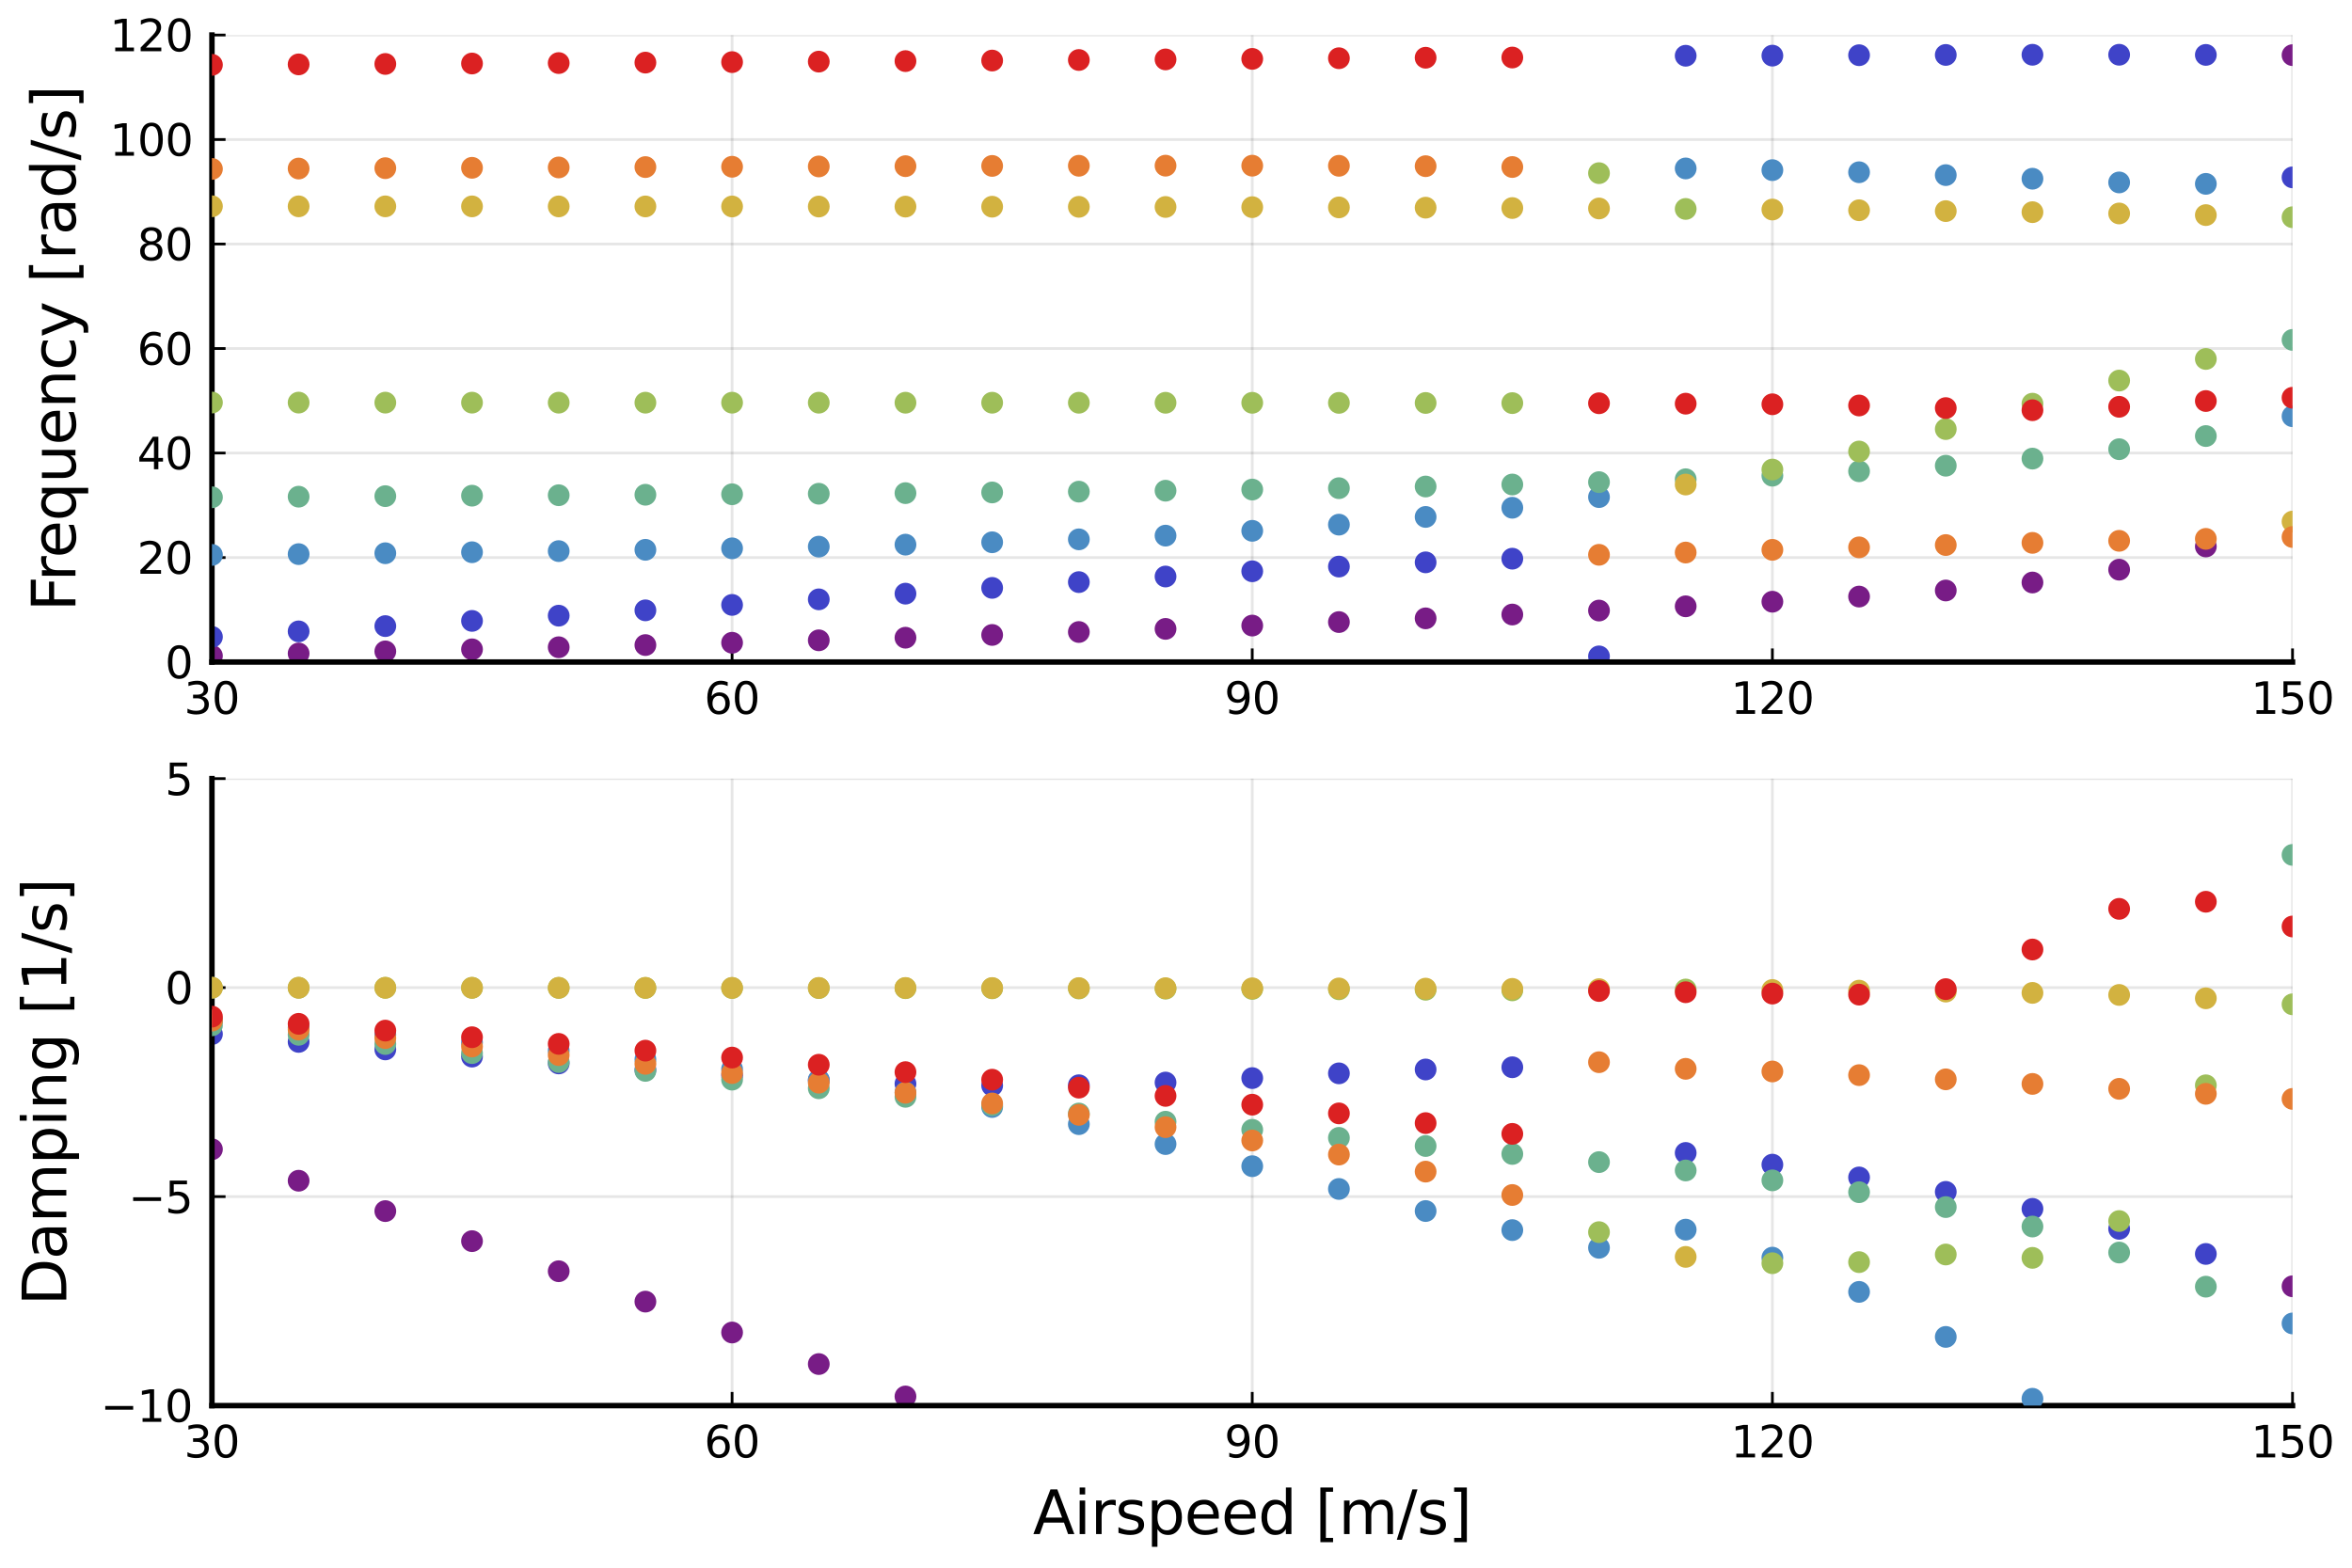 <?xml version="1.0" encoding="utf-8" standalone="no"?>
<!DOCTYPE svg PUBLIC "-//W3C//DTD SVG 1.1//EN"
  "http://www.w3.org/Graphics/SVG/1.1/DTD/svg11.dtd">
<svg xmlns:xlink="http://www.w3.org/1999/xlink" width="432pt" height="288pt" viewBox="0 0 432 288" xmlns="http://www.w3.org/2000/svg" version="1.1">
 <defs>
  <style type="text/css">*{stroke-linejoin: round; stroke-linecap: butt}</style>
 </defs>
 <g id="figure_1">
  <g id="patch_1">
   <path d="M 0 288 
L 432 288 
L 432 0 
L 0 0 
z
" style="fill: #ffffff"/>
  </g>
  <g id="axes_1">
   <g id="patch_2">
    <path d="M 38.927 121.625 
L 421.077 121.625 
L 421.077 6.435 
L 38.927 6.435 
z
" style="fill: #ffffff"/>
   </g>
   <g id="matplotlib.axis_1">
    <g id="xtick_1">
     <g id="line2d_1">
      <path d="M 38.927 121.625 
L 38.927 6.435 
" clip-path="url(#pb8b30506a3)" style="fill: none; stroke: #000000; stroke-opacity: 0.1; stroke-width: 0.5; stroke-linecap: square"/>
     </g>
     <g id="line2d_2">
      <defs>
       <path id="m470606863d" d="M 0 0 
L 0 -2.5 
" style="stroke: #000000; stroke-width: 0.5"/>
      </defs>
      <g>
       <use xlink:href="#m470606863d" x="38.927" y="121.625" style="stroke: #000000; stroke-width: 0.5"/>
      </g>
     </g>
     <g id="text_1">
      <!-- $30$ -->
      <g transform="translate(33.807 131.204) scale(0.08 -0.08)">
       <defs>
        <path id="DejaVuSans-33" d="M 2597 2516 
Q 3050 2419 3304 2112 
Q 3559 1806 3559 1356 
Q 3559 666 3084 287 
Q 2609 -91 1734 -91 
Q 1441 -91 1130 -33 
Q 819 25 488 141 
L 488 750 
Q 750 597 1062 519 
Q 1375 441 1716 441 
Q 2309 441 2620 675 
Q 2931 909 2931 1356 
Q 2931 1769 2642 2001 
Q 2353 2234 1838 2234 
L 1294 2234 
L 1294 2753 
L 1863 2753 
Q 2328 2753 2575 2939 
Q 2822 3125 2822 3475 
Q 2822 3834 2567 4026 
Q 2313 4219 1838 4219 
Q 1578 4219 1281 4162 
Q 984 4106 628 3988 
L 628 4550 
Q 988 4650 1302 4700 
Q 1616 4750 1894 4750 
Q 2613 4750 3031 4423 
Q 3450 4097 3450 3541 
Q 3450 3153 3228 2886 
Q 3006 2619 2597 2516 
z
" transform="scale(0.016)"/>
        <path id="DejaVuSans-30" d="M 2034 4250 
Q 1547 4250 1301 3770 
Q 1056 3291 1056 2328 
Q 1056 1369 1301 889 
Q 1547 409 2034 409 
Q 2525 409 2770 889 
Q 3016 1369 3016 2328 
Q 3016 3291 2770 3770 
Q 2525 4250 2034 4250 
z
M 2034 4750 
Q 2819 4750 3233 4129 
Q 3647 3509 3647 2328 
Q 3647 1150 3233 529 
Q 2819 -91 2034 -91 
Q 1250 -91 836 529 
Q 422 1150 422 2328 
Q 422 3509 836 4129 
Q 1250 4750 2034 4750 
z
" transform="scale(0.016)"/>
       </defs>
       <use xlink:href="#DejaVuSans-33" transform="translate(0 0.781)"/>
       <use xlink:href="#DejaVuSans-30" transform="translate(63.623 0.781)"/>
      </g>
     </g>
    </g>
    <g id="xtick_2">
     <g id="line2d_3">
      <path d="M 134.465 121.625 
L 134.465 6.435 
" clip-path="url(#pb8b30506a3)" style="fill: none; stroke: #000000; stroke-opacity: 0.1; stroke-width: 0.5; stroke-linecap: square"/>
     </g>
     <g id="line2d_4">
      <g>
       <use xlink:href="#m470606863d" x="134.465" y="121.625" style="stroke: #000000; stroke-width: 0.5"/>
      </g>
     </g>
     <g id="text_2">
      <!-- $60$ -->
      <g transform="translate(129.345 131.204) scale(0.08 -0.08)">
       <defs>
        <path id="DejaVuSans-36" d="M 2113 2584 
Q 1688 2584 1439 2293 
Q 1191 2003 1191 1497 
Q 1191 994 1439 701 
Q 1688 409 2113 409 
Q 2538 409 2786 701 
Q 3034 994 3034 1497 
Q 3034 2003 2786 2293 
Q 2538 2584 2113 2584 
z
M 3366 4563 
L 3366 3988 
Q 3128 4100 2886 4159 
Q 2644 4219 2406 4219 
Q 1781 4219 1451 3797 
Q 1122 3375 1075 2522 
Q 1259 2794 1537 2939 
Q 1816 3084 2150 3084 
Q 2853 3084 3261 2657 
Q 3669 2231 3669 1497 
Q 3669 778 3244 343 
Q 2819 -91 2113 -91 
Q 1303 -91 875 529 
Q 447 1150 447 2328 
Q 447 3434 972 4092 
Q 1497 4750 2381 4750 
Q 2619 4750 2861 4703 
Q 3103 4656 3366 4563 
z
" transform="scale(0.016)"/>
       </defs>
       <use xlink:href="#DejaVuSans-36" transform="translate(0 0.781)"/>
       <use xlink:href="#DejaVuSans-30" transform="translate(63.623 0.781)"/>
      </g>
     </g>
    </g>
    <g id="xtick_3">
     <g id="line2d_5">
      <path d="M 230.002 121.625 
L 230.002 6.435 
" clip-path="url(#pb8b30506a3)" style="fill: none; stroke: #000000; stroke-opacity: 0.1; stroke-width: 0.5; stroke-linecap: square"/>
     </g>
     <g id="line2d_6">
      <g>
       <use xlink:href="#m470606863d" x="230.002" y="121.625" style="stroke: #000000; stroke-width: 0.5"/>
      </g>
     </g>
     <g id="text_3">
      <!-- $90$ -->
      <g transform="translate(224.882 131.204) scale(0.08 -0.08)">
       <defs>
        <path id="DejaVuSans-39" d="M 703 97 
L 703 672 
Q 941 559 1184 500 
Q 1428 441 1663 441 
Q 2288 441 2617 861 
Q 2947 1281 2994 2138 
Q 2813 1869 2534 1725 
Q 2256 1581 1919 1581 
Q 1219 1581 811 2004 
Q 403 2428 403 3163 
Q 403 3881 828 4315 
Q 1253 4750 1959 4750 
Q 2769 4750 3195 4129 
Q 3622 3509 3622 2328 
Q 3622 1225 3098 567 
Q 2575 -91 1691 -91 
Q 1453 -91 1209 -44 
Q 966 3 703 97 
z
M 1959 2075 
Q 2384 2075 2632 2365 
Q 2881 2656 2881 3163 
Q 2881 3666 2632 3958 
Q 2384 4250 1959 4250 
Q 1534 4250 1286 3958 
Q 1038 3666 1038 3163 
Q 1038 2656 1286 2365 
Q 1534 2075 1959 2075 
z
" transform="scale(0.016)"/>
       </defs>
       <use xlink:href="#DejaVuSans-39" transform="translate(0 0.781)"/>
       <use xlink:href="#DejaVuSans-30" transform="translate(63.623 0.781)"/>
      </g>
     </g>
    </g>
    <g id="xtick_4">
     <g id="line2d_7">
      <path d="M 325.539 121.625 
L 325.539 6.435 
" clip-path="url(#pb8b30506a3)" style="fill: none; stroke: #000000; stroke-opacity: 0.1; stroke-width: 0.5; stroke-linecap: square"/>
     </g>
     <g id="line2d_8">
      <g>
       <use xlink:href="#m470606863d" x="325.539" y="121.625" style="stroke: #000000; stroke-width: 0.5"/>
      </g>
     </g>
     <g id="text_4">
      <!-- $120$ -->
      <g transform="translate(317.899 131.204) scale(0.08 -0.08)">
       <defs>
        <path id="DejaVuSans-31" d="M 794 531 
L 1825 531 
L 1825 4091 
L 703 3866 
L 703 4441 
L 1819 4666 
L 2450 4666 
L 2450 531 
L 3481 531 
L 3481 0 
L 794 0 
L 794 531 
z
" transform="scale(0.016)"/>
        <path id="DejaVuSans-32" d="M 1228 531 
L 3431 531 
L 3431 0 
L 469 0 
L 469 531 
Q 828 903 1448 1529 
Q 2069 2156 2228 2338 
Q 2531 2678 2651 2914 
Q 2772 3150 2772 3378 
Q 2772 3750 2511 3984 
Q 2250 4219 1831 4219 
Q 1534 4219 1204 4116 
Q 875 4013 500 3803 
L 500 4441 
Q 881 4594 1212 4672 
Q 1544 4750 1819 4750 
Q 2544 4750 2975 4387 
Q 3406 4025 3406 3419 
Q 3406 3131 3298 2873 
Q 3191 2616 2906 2266 
Q 2828 2175 2409 1742 
Q 1991 1309 1228 531 
z
" transform="scale(0.016)"/>
       </defs>
       <use xlink:href="#DejaVuSans-31" transform="translate(0 0.781)"/>
       <use xlink:href="#DejaVuSans-32" transform="translate(63.623 0.781)"/>
       <use xlink:href="#DejaVuSans-30" transform="translate(127.246 0.781)"/>
      </g>
     </g>
    </g>
    <g id="xtick_5">
     <g id="line2d_9">
      <path d="M 421.077 121.625 
L 421.077 6.435 
" clip-path="url(#pb8b30506a3)" style="fill: none; stroke: #000000; stroke-opacity: 0.1; stroke-width: 0.5; stroke-linecap: square"/>
     </g>
     <g id="line2d_10">
      <g>
       <use xlink:href="#m470606863d" x="421.077" y="121.625" style="stroke: #000000; stroke-width: 0.5"/>
      </g>
     </g>
     <g id="text_5">
      <!-- $150$ -->
      <g transform="translate(413.437 131.204) scale(0.08 -0.08)">
       <defs>
        <path id="DejaVuSans-35" d="M 691 4666 
L 3169 4666 
L 3169 4134 
L 1269 4134 
L 1269 2991 
Q 1406 3038 1543 3061 
Q 1681 3084 1819 3084 
Q 2600 3084 3056 2656 
Q 3513 2228 3513 1497 
Q 3513 744 3044 326 
Q 2575 -91 1722 -91 
Q 1428 -91 1123 -41 
Q 819 9 494 109 
L 494 744 
Q 775 591 1075 516 
Q 1375 441 1709 441 
Q 2250 441 2565 725 
Q 2881 1009 2881 1497 
Q 2881 1984 2565 2268 
Q 2250 2553 1709 2553 
Q 1456 2553 1204 2497 
Q 953 2441 691 2322 
L 691 4666 
z
" transform="scale(0.016)"/>
       </defs>
       <use xlink:href="#DejaVuSans-31" transform="translate(0 0.781)"/>
       <use xlink:href="#DejaVuSans-35" transform="translate(63.623 0.781)"/>
       <use xlink:href="#DejaVuSans-30" transform="translate(127.246 0.781)"/>
      </g>
     </g>
    </g>
   </g>
   <g id="matplotlib.axis_2">
    <g id="ytick_1">
     <g id="line2d_11">
      <path d="M 38.927 121.625 
L 421.077 121.625 
" clip-path="url(#pb8b30506a3)" style="fill: none; stroke: #000000; stroke-opacity: 0.1; stroke-width: 0.5; stroke-linecap: square"/>
     </g>
     <g id="line2d_12">
      <defs>
       <path id="mb75b58fa99" d="M 0 0 
L 2.5 0 
" style="stroke: #000000; stroke-width: 0.5"/>
      </defs>
      <g>
       <use xlink:href="#mb75b58fa99" x="38.927" y="121.625" style="stroke: #000000; stroke-width: 0.5"/>
      </g>
     </g>
     <g id="text_6">
      <!-- $0$ -->
      <g transform="translate(30.307 124.665) scale(0.08 -0.08)">
       <use xlink:href="#DejaVuSans-30" transform="translate(0 0.781)"/>
      </g>
     </g>
    </g>
    <g id="ytick_2">
     <g id="line2d_13">
      <path d="M 38.927 102.427 
L 421.077 102.427 
" clip-path="url(#pb8b30506a3)" style="fill: none; stroke: #000000; stroke-opacity: 0.1; stroke-width: 0.5; stroke-linecap: square"/>
     </g>
     <g id="line2d_14">
      <g>
       <use xlink:href="#mb75b58fa99" x="38.927" y="102.427" style="stroke: #000000; stroke-width: 0.5"/>
      </g>
     </g>
     <g id="text_7">
      <!-- $20$ -->
      <g transform="translate(25.187 105.466) scale(0.08 -0.08)">
       <use xlink:href="#DejaVuSans-32" transform="translate(0 0.781)"/>
       <use xlink:href="#DejaVuSans-30" transform="translate(63.623 0.781)"/>
      </g>
     </g>
    </g>
    <g id="ytick_3">
     <g id="line2d_15">
      <path d="M 38.927 83.228 
L 421.077 83.228 
" clip-path="url(#pb8b30506a3)" style="fill: none; stroke: #000000; stroke-opacity: 0.1; stroke-width: 0.5; stroke-linecap: square"/>
     </g>
     <g id="line2d_16">
      <g>
       <use xlink:href="#mb75b58fa99" x="38.927" y="83.228" style="stroke: #000000; stroke-width: 0.5"/>
      </g>
     </g>
     <g id="text_8">
      <!-- $40$ -->
      <g transform="translate(25.187 86.268) scale(0.08 -0.08)">
       <defs>
        <path id="DejaVuSans-34" d="M 2419 4116 
L 825 1625 
L 2419 1625 
L 2419 4116 
z
M 2253 4666 
L 3047 4666 
L 3047 1625 
L 3713 1625 
L 3713 1100 
L 3047 1100 
L 3047 0 
L 2419 0 
L 2419 1100 
L 313 1100 
L 313 1709 
L 2253 4666 
z
" transform="scale(0.016)"/>
       </defs>
       <use xlink:href="#DejaVuSans-34" transform="translate(0 0.781)"/>
       <use xlink:href="#DejaVuSans-30" transform="translate(63.623 0.781)"/>
      </g>
     </g>
    </g>
    <g id="ytick_4">
     <g id="line2d_17">
      <path d="M 38.927 64.03 
L 421.077 64.03 
" clip-path="url(#pb8b30506a3)" style="fill: none; stroke: #000000; stroke-opacity: 0.1; stroke-width: 0.5; stroke-linecap: square"/>
     </g>
     <g id="line2d_18">
      <g>
       <use xlink:href="#mb75b58fa99" x="38.927" y="64.03" style="stroke: #000000; stroke-width: 0.5"/>
      </g>
     </g>
     <g id="text_9">
      <!-- $60$ -->
      <g transform="translate(25.187 67.069) scale(0.08 -0.08)">
       <use xlink:href="#DejaVuSans-36" transform="translate(0 0.781)"/>
       <use xlink:href="#DejaVuSans-30" transform="translate(63.623 0.781)"/>
      </g>
     </g>
    </g>
    <g id="ytick_5">
     <g id="line2d_19">
      <path d="M 38.927 44.832 
L 421.077 44.832 
" clip-path="url(#pb8b30506a3)" style="fill: none; stroke: #000000; stroke-opacity: 0.1; stroke-width: 0.5; stroke-linecap: square"/>
     </g>
     <g id="line2d_20">
      <g>
       <use xlink:href="#mb75b58fa99" x="38.927" y="44.832" style="stroke: #000000; stroke-width: 0.5"/>
      </g>
     </g>
     <g id="text_10">
      <!-- $80$ -->
      <g transform="translate(25.187 47.871) scale(0.08 -0.08)">
       <defs>
        <path id="DejaVuSans-38" d="M 2034 2216 
Q 1584 2216 1326 1975 
Q 1069 1734 1069 1313 
Q 1069 891 1326 650 
Q 1584 409 2034 409 
Q 2484 409 2743 651 
Q 3003 894 3003 1313 
Q 3003 1734 2745 1975 
Q 2488 2216 2034 2216 
z
M 1403 2484 
Q 997 2584 770 2862 
Q 544 3141 544 3541 
Q 544 4100 942 4425 
Q 1341 4750 2034 4750 
Q 2731 4750 3128 4425 
Q 3525 4100 3525 3541 
Q 3525 3141 3298 2862 
Q 3072 2584 2669 2484 
Q 3125 2378 3379 2068 
Q 3634 1759 3634 1313 
Q 3634 634 3220 271 
Q 2806 -91 2034 -91 
Q 1263 -91 848 271 
Q 434 634 434 1313 
Q 434 1759 690 2068 
Q 947 2378 1403 2484 
z
M 1172 3481 
Q 1172 3119 1398 2916 
Q 1625 2713 2034 2713 
Q 2441 2713 2670 2916 
Q 2900 3119 2900 3481 
Q 2900 3844 2670 4047 
Q 2441 4250 2034 4250 
Q 1625 4250 1398 4047 
Q 1172 3844 1172 3481 
z
" transform="scale(0.016)"/>
       </defs>
       <use xlink:href="#DejaVuSans-38" transform="translate(0 0.781)"/>
       <use xlink:href="#DejaVuSans-30" transform="translate(63.623 0.781)"/>
      </g>
     </g>
    </g>
    <g id="ytick_6">
     <g id="line2d_21">
      <path d="M 38.927 25.633 
L 421.077 25.633 
" clip-path="url(#pb8b30506a3)" style="fill: none; stroke: #000000; stroke-opacity: 0.1; stroke-width: 0.5; stroke-linecap: square"/>
     </g>
     <g id="line2d_22">
      <g>
       <use xlink:href="#mb75b58fa99" x="38.927" y="25.633" style="stroke: #000000; stroke-width: 0.5"/>
      </g>
     </g>
     <g id="text_11">
      <!-- $100$ -->
      <g transform="translate(20.147 28.672) scale(0.08 -0.08)">
       <use xlink:href="#DejaVuSans-31" transform="translate(0 0.781)"/>
       <use xlink:href="#DejaVuSans-30" transform="translate(63.623 0.781)"/>
       <use xlink:href="#DejaVuSans-30" transform="translate(127.246 0.781)"/>
      </g>
     </g>
    </g>
    <g id="ytick_7">
     <g id="line2d_23">
      <path d="M 38.927 6.435 
L 421.077 6.435 
" clip-path="url(#pb8b30506a3)" style="fill: none; stroke: #000000; stroke-opacity: 0.1; stroke-width: 0.5; stroke-linecap: square"/>
     </g>
     <g id="line2d_24">
      <g>
       <use xlink:href="#mb75b58fa99" x="38.927" y="6.435" style="stroke: #000000; stroke-width: 0.5"/>
      </g>
     </g>
     <g id="text_12">
      <!-- $120$ -->
      <g transform="translate(20.147 9.474) scale(0.08 -0.08)">
       <use xlink:href="#DejaVuSans-31" transform="translate(0 0.781)"/>
       <use xlink:href="#DejaVuSans-32" transform="translate(63.623 0.781)"/>
       <use xlink:href="#DejaVuSans-30" transform="translate(127.246 0.781)"/>
      </g>
     </g>
    </g>
    <g id="text_13">
     <!-- Frequency [rad/s] -->
     <g transform="translate(13.86 112.323) rotate(-90) scale(0.11 -0.11)">
      <defs>
       <path id="DejaVuSans-46" d="M 628 4666 
L 3309 4666 
L 3309 4134 
L 1259 4134 
L 1259 2759 
L 3109 2759 
L 3109 2228 
L 1259 2228 
L 1259 0 
L 628 0 
L 628 4666 
z
" transform="scale(0.016)"/>
       <path id="DejaVuSans-72" d="M 2631 2963 
Q 2534 3019 2420 3045 
Q 2306 3072 2169 3072 
Q 1681 3072 1420 2755 
Q 1159 2438 1159 1844 
L 1159 0 
L 581 0 
L 581 3500 
L 1159 3500 
L 1159 2956 
Q 1341 3275 1631 3429 
Q 1922 3584 2338 3584 
Q 2397 3584 2469 3576 
Q 2541 3569 2628 3553 
L 2631 2963 
z
" transform="scale(0.016)"/>
       <path id="DejaVuSans-65" d="M 3597 1894 
L 3597 1613 
L 953 1613 
Q 991 1019 1311 708 
Q 1631 397 2203 397 
Q 2534 397 2845 478 
Q 3156 559 3463 722 
L 3463 178 
Q 3153 47 2828 -22 
Q 2503 -91 2169 -91 
Q 1331 -91 842 396 
Q 353 884 353 1716 
Q 353 2575 817 3079 
Q 1281 3584 2069 3584 
Q 2775 3584 3186 3129 
Q 3597 2675 3597 1894 
z
M 3022 2063 
Q 3016 2534 2758 2815 
Q 2500 3097 2075 3097 
Q 1594 3097 1305 2825 
Q 1016 2553 972 2059 
L 3022 2063 
z
" transform="scale(0.016)"/>
       <path id="DejaVuSans-71" d="M 947 1747 
Q 947 1113 1208 752 
Q 1469 391 1925 391 
Q 2381 391 2643 752 
Q 2906 1113 2906 1747 
Q 2906 2381 2643 2742 
Q 2381 3103 1925 3103 
Q 1469 3103 1208 2742 
Q 947 2381 947 1747 
z
M 2906 525 
Q 2725 213 2448 61 
Q 2172 -91 1784 -91 
Q 1150 -91 751 415 
Q 353 922 353 1747 
Q 353 2572 751 3078 
Q 1150 3584 1784 3584 
Q 2172 3584 2448 3432 
Q 2725 3281 2906 2969 
L 2906 3500 
L 3481 3500 
L 3481 -1331 
L 2906 -1331 
L 2906 525 
z
" transform="scale(0.016)"/>
       <path id="DejaVuSans-75" d="M 544 1381 
L 544 3500 
L 1119 3500 
L 1119 1403 
Q 1119 906 1312 657 
Q 1506 409 1894 409 
Q 2359 409 2629 706 
Q 2900 1003 2900 1516 
L 2900 3500 
L 3475 3500 
L 3475 0 
L 2900 0 
L 2900 538 
Q 2691 219 2414 64 
Q 2138 -91 1772 -91 
Q 1169 -91 856 284 
Q 544 659 544 1381 
z
M 1991 3584 
L 1991 3584 
z
" transform="scale(0.016)"/>
       <path id="DejaVuSans-6e" d="M 3513 2113 
L 3513 0 
L 2938 0 
L 2938 2094 
Q 2938 2591 2744 2837 
Q 2550 3084 2163 3084 
Q 1697 3084 1428 2787 
Q 1159 2491 1159 1978 
L 1159 0 
L 581 0 
L 581 3500 
L 1159 3500 
L 1159 2956 
Q 1366 3272 1645 3428 
Q 1925 3584 2291 3584 
Q 2894 3584 3203 3211 
Q 3513 2838 3513 2113 
z
" transform="scale(0.016)"/>
       <path id="DejaVuSans-63" d="M 3122 3366 
L 3122 2828 
Q 2878 2963 2633 3030 
Q 2388 3097 2138 3097 
Q 1578 3097 1268 2742 
Q 959 2388 959 1747 
Q 959 1106 1268 751 
Q 1578 397 2138 397 
Q 2388 397 2633 464 
Q 2878 531 3122 666 
L 3122 134 
Q 2881 22 2623 -34 
Q 2366 -91 2075 -91 
Q 1284 -91 818 406 
Q 353 903 353 1747 
Q 353 2603 823 3093 
Q 1294 3584 2113 3584 
Q 2378 3584 2631 3529 
Q 2884 3475 3122 3366 
z
" transform="scale(0.016)"/>
       <path id="DejaVuSans-79" d="M 2059 -325 
Q 1816 -950 1584 -1140 
Q 1353 -1331 966 -1331 
L 506 -1331 
L 506 -850 
L 844 -850 
Q 1081 -850 1212 -737 
Q 1344 -625 1503 -206 
L 1606 56 
L 191 3500 
L 800 3500 
L 1894 763 
L 2988 3500 
L 3597 3500 
L 2059 -325 
z
" transform="scale(0.016)"/>
       <path id="DejaVuSans-20" transform="scale(0.016)"/>
       <path id="DejaVuSans-5b" d="M 550 4863 
L 1875 4863 
L 1875 4416 
L 1125 4416 
L 1125 -397 
L 1875 -397 
L 1875 -844 
L 550 -844 
L 550 4863 
z
" transform="scale(0.016)"/>
       <path id="DejaVuSans-61" d="M 2194 1759 
Q 1497 1759 1228 1600 
Q 959 1441 959 1056 
Q 959 750 1161 570 
Q 1363 391 1709 391 
Q 2188 391 2477 730 
Q 2766 1069 2766 1631 
L 2766 1759 
L 2194 1759 
z
M 3341 1997 
L 3341 0 
L 2766 0 
L 2766 531 
Q 2569 213 2275 61 
Q 1981 -91 1556 -91 
Q 1019 -91 701 211 
Q 384 513 384 1019 
Q 384 1609 779 1909 
Q 1175 2209 1959 2209 
L 2766 2209 
L 2766 2266 
Q 2766 2663 2505 2880 
Q 2244 3097 1772 3097 
Q 1472 3097 1187 3025 
Q 903 2953 641 2809 
L 641 3341 
Q 956 3463 1253 3523 
Q 1550 3584 1831 3584 
Q 2591 3584 2966 3190 
Q 3341 2797 3341 1997 
z
" transform="scale(0.016)"/>
       <path id="DejaVuSans-64" d="M 2906 2969 
L 2906 4863 
L 3481 4863 
L 3481 0 
L 2906 0 
L 2906 525 
Q 2725 213 2448 61 
Q 2172 -91 1784 -91 
Q 1150 -91 751 415 
Q 353 922 353 1747 
Q 353 2572 751 3078 
Q 1150 3584 1784 3584 
Q 2172 3584 2448 3432 
Q 2725 3281 2906 2969 
z
M 947 1747 
Q 947 1113 1208 752 
Q 1469 391 1925 391 
Q 2381 391 2643 752 
Q 2906 1113 2906 1747 
Q 2906 2381 2643 2742 
Q 2381 3103 1925 3103 
Q 1469 3103 1208 2742 
Q 947 2381 947 1747 
z
" transform="scale(0.016)"/>
       <path id="DejaVuSans-2f" d="M 1625 4666 
L 2156 4666 
L 531 -594 
L 0 -594 
L 1625 4666 
z
" transform="scale(0.016)"/>
       <path id="DejaVuSans-73" d="M 2834 3397 
L 2834 2853 
Q 2591 2978 2328 3040 
Q 2066 3103 1784 3103 
Q 1356 3103 1142 2972 
Q 928 2841 928 2578 
Q 928 2378 1081 2264 
Q 1234 2150 1697 2047 
L 1894 2003 
Q 2506 1872 2764 1633 
Q 3022 1394 3022 966 
Q 3022 478 2636 193 
Q 2250 -91 1575 -91 
Q 1294 -91 989 -36 
Q 684 19 347 128 
L 347 722 
Q 666 556 975 473 
Q 1284 391 1588 391 
Q 1994 391 2212 530 
Q 2431 669 2431 922 
Q 2431 1156 2273 1281 
Q 2116 1406 1581 1522 
L 1381 1569 
Q 847 1681 609 1914 
Q 372 2147 372 2553 
Q 372 3047 722 3315 
Q 1072 3584 1716 3584 
Q 2034 3584 2315 3537 
Q 2597 3491 2834 3397 
z
" transform="scale(0.016)"/>
       <path id="DejaVuSans-5d" d="M 1947 4863 
L 1947 -844 
L 622 -844 
L 622 -397 
L 1369 -397 
L 1369 4416 
L 622 4416 
L 622 4863 
L 1947 4863 
z
" transform="scale(0.016)"/>
      </defs>
      <use xlink:href="#DejaVuSans-46"/>
      <use xlink:href="#DejaVuSans-72" x="50.27"/>
      <use xlink:href="#DejaVuSans-65" x="89.133"/>
      <use xlink:href="#DejaVuSans-71" x="150.656"/>
      <use xlink:href="#DejaVuSans-75" x="214.133"/>
      <use xlink:href="#DejaVuSans-65" x="277.512"/>
      <use xlink:href="#DejaVuSans-6e" x="339.035"/>
      <use xlink:href="#DejaVuSans-63" x="402.414"/>
      <use xlink:href="#DejaVuSans-79" x="457.395"/>
      <use xlink:href="#DejaVuSans-20" x="516.574"/>
      <use xlink:href="#DejaVuSans-5b" x="548.361"/>
      <use xlink:href="#DejaVuSans-72" x="587.375"/>
      <use xlink:href="#DejaVuSans-61" x="628.488"/>
      <use xlink:href="#DejaVuSans-64" x="689.768"/>
      <use xlink:href="#DejaVuSans-2f" x="753.244"/>
      <use xlink:href="#DejaVuSans-73" x="786.936"/>
      <use xlink:href="#DejaVuSans-5d" x="839.035"/>
     </g>
    </g>
   </g>
   <g id="PathCollection_1">
    <defs>
     <path id="m0d41c08f74" d="M 0 2 
C 0.53 2 1.039 1.789 1.414 1.414 
C 1.789 1.039 2 0.53 2 0 
C 2 -0.53 1.789 -1.039 1.414 -1.414 
C 1.039 -1.789 0.53 -2 0 -2 
C -0.53 -2 -1.039 -1.789 -1.414 -1.414 
C -1.789 -1.039 -2 -0.53 -2 0 
C -2 0.53 -1.789 1.039 -1.414 1.414 
C -1.039 1.789 -0.53 2 0 2 
z
"/>
    </defs>
    <g clip-path="url(#pb8b30506a3)">
     <use xlink:href="#m0d41c08f74" x="38.927" y="120.487" style="fill: #781c86"/>
     <use xlink:href="#m0d41c08f74" x="54.85" y="120.05" style="fill: #781c86"/>
     <use xlink:href="#m0d41c08f74" x="70.773" y="119.665" style="fill: #781c86"/>
     <use xlink:href="#m0d41c08f74" x="86.696" y="119.289" style="fill: #781c86"/>
     <use xlink:href="#m0d41c08f74" x="102.619" y="118.905" style="fill: #781c86"/>
     <use xlink:href="#m0d41c08f74" x="118.542" y="118.505" style="fill: #781c86"/>
     <use xlink:href="#m0d41c08f74" x="134.465" y="118.081" style="fill: #781c86"/>
     <use xlink:href="#m0d41c08f74" x="150.388" y="117.632" style="fill: #781c86"/>
     <use xlink:href="#m0d41c08f74" x="166.31" y="117.154" style="fill: #781c86"/>
     <use xlink:href="#m0d41c08f74" x="182.233" y="116.646" style="fill: #781c86"/>
     <use xlink:href="#m0d41c08f74" x="198.156" y="116.106" style="fill: #781c86"/>
     <use xlink:href="#m0d41c08f74" x="214.079" y="115.532" style="fill: #781c86"/>
     <use xlink:href="#m0d41c08f74" x="230.002" y="114.924" style="fill: #781c86"/>
     <use xlink:href="#m0d41c08f74" x="245.925" y="114.28" style="fill: #781c86"/>
     <use xlink:href="#m0d41c08f74" x="261.848" y="113.598" style="fill: #781c86"/>
     <use xlink:href="#m0d41c08f74" x="277.771" y="112.895" style="fill: #781c86"/>
     <use xlink:href="#m0d41c08f74" x="293.694" y="112.165" style="fill: #781c86"/>
     <use xlink:href="#m0d41c08f74" x="309.616" y="111.386" style="fill: #781c86"/>
     <use xlink:href="#m0d41c08f74" x="325.539" y="110.541" style="fill: #781c86"/>
     <use xlink:href="#m0d41c08f74" x="341.462" y="109.596" style="fill: #781c86"/>
     <use xlink:href="#m0d41c08f74" x="357.385" y="108.48" style="fill: #781c86"/>
     <use xlink:href="#m0d41c08f74" x="373.308" y="107.012" style="fill: #781c86"/>
     <use xlink:href="#m0d41c08f74" x="389.231" y="104.655" style="fill: #781c86"/>
     <use xlink:href="#m0d41c08f74" x="405.154" y="100.392" style="fill: #781c86"/>
     <use xlink:href="#m0d41c08f74" x="421.077" y="10.129" style="fill: #781c86"/>
    </g>
   </g>
   <g id="PathCollection_2">
    <defs>
     <path id="m6ef58cef2e" d="M 0 2 
C 0.53 2 1.039 1.789 1.414 1.414 
C 1.789 1.039 2 0.53 2 0 
C 2 -0.53 1.789 -1.039 1.414 -1.414 
C 1.039 -1.789 0.53 -2 0 -2 
C -0.53 -2 -1.039 -1.789 -1.414 -1.414 
C -1.789 -1.039 -2 -0.53 -2 0 
C -2 0.53 -1.789 1.039 -1.414 1.414 
C -1.039 1.789 -0.53 2 0 2 
z
"/>
    </defs>
    <g clip-path="url(#pb8b30506a3)">
     <use xlink:href="#m6ef58cef2e" x="38.927" y="117.007" style="fill: #3f43c8"/>
     <use xlink:href="#m6ef58cef2e" x="54.85" y="115.99" style="fill: #3f43c8"/>
     <use xlink:href="#m6ef58cef2e" x="70.773" y="115.021" style="fill: #3f43c8"/>
     <use xlink:href="#m6ef58cef2e" x="86.696" y="114.065" style="fill: #3f43c8"/>
     <use xlink:href="#m6ef58cef2e" x="102.619" y="113.104" style="fill: #3f43c8"/>
     <use xlink:href="#m6ef58cef2e" x="118.542" y="112.127" style="fill: #3f43c8"/>
     <use xlink:href="#m6ef58cef2e" x="134.465" y="111.128" style="fill: #3f43c8"/>
     <use xlink:href="#m6ef58cef2e" x="150.388" y="110.106" style="fill: #3f43c8"/>
     <use xlink:href="#m6ef58cef2e" x="166.31" y="109.06" style="fill: #3f43c8"/>
     <use xlink:href="#m6ef58cef2e" x="182.233" y="107.999" style="fill: #3f43c8"/>
     <use xlink:href="#m6ef58cef2e" x="198.156" y="106.94" style="fill: #3f43c8"/>
     <use xlink:href="#m6ef58cef2e" x="214.079" y="105.912" style="fill: #3f43c8"/>
     <use xlink:href="#m6ef58cef2e" x="230.002" y="104.951" style="fill: #3f43c8"/>
     <use xlink:href="#m6ef58cef2e" x="245.925" y="104.084" style="fill: #3f43c8"/>
     <use xlink:href="#m6ef58cef2e" x="261.848" y="103.309" style="fill: #3f43c8"/>
     <use xlink:href="#m6ef58cef2e" x="277.771" y="102.635" style="fill: #3f43c8"/>
     <use xlink:href="#m6ef58cef2e" x="293.694" y="120.585" style="fill: #3f43c8"/>
     <use xlink:href="#m6ef58cef2e" x="309.616" y="10.241" style="fill: #3f43c8"/>
     <use xlink:href="#m6ef58cef2e" x="325.539" y="10.22" style="fill: #3f43c8"/>
     <use xlink:href="#m6ef58cef2e" x="341.462" y="10.141" style="fill: #3f43c8"/>
     <use xlink:href="#m6ef58cef2e" x="357.385" y="10.092" style="fill: #3f43c8"/>
     <use xlink:href="#m6ef58cef2e" x="373.308" y="10.061" style="fill: #3f43c8"/>
     <use xlink:href="#m6ef58cef2e" x="389.231" y="10.059" style="fill: #3f43c8"/>
     <use xlink:href="#m6ef58cef2e" x="405.154" y="10.086" style="fill: #3f43c8"/>
     <use xlink:href="#m6ef58cef2e" x="421.077" y="32.582" style="fill: #3f43c8"/>
    </g>
   </g>
   <g id="patch_3">
    <path d="M 38.927 121.625 
L 38.927 6.435 
" style="fill: none; stroke: #000000; stroke-linejoin: miter; stroke-linecap: square"/>
   </g>
   <g id="patch_4">
    <path d="M 38.927 121.625 
L 421.077 121.625 
" style="fill: none; stroke: #000000; stroke-linejoin: miter; stroke-linecap: square"/>
   </g>
   <g id="PathCollection_3">
    <defs>
     <path id="mee1faeb629" d="M 0 2 
C 0.53 2 1.039 1.789 1.414 1.414 
C 1.789 1.039 2 0.53 2 0 
C 2 -0.53 1.789 -1.039 1.414 -1.414 
C 1.039 -1.789 0.53 -2 0 -2 
C -0.53 -2 -1.039 -1.789 -1.414 -1.414 
C -1.789 -1.039 -2 -0.53 -2 0 
C -2 0.53 -1.789 1.039 -1.414 1.414 
C -1.039 1.789 -0.53 2 0 2 
z
"/>
    </defs>
    <g clip-path="url(#pb8b30506a3)">
     <use xlink:href="#mee1faeb629" x="38.927" y="101.943" style="fill: #4a8bc3"/>
     <use xlink:href="#mee1faeb629" x="54.85" y="101.798" style="fill: #4a8bc3"/>
     <use xlink:href="#mee1faeb629" x="70.773" y="101.635" style="fill: #4a8bc3"/>
     <use xlink:href="#mee1faeb629" x="86.696" y="101.451" style="fill: #4a8bc3"/>
     <use xlink:href="#mee1faeb629" x="102.619" y="101.243" style="fill: #4a8bc3"/>
     <use xlink:href="#mee1faeb629" x="118.542" y="101.005" style="fill: #4a8bc3"/>
     <use xlink:href="#mee1faeb629" x="134.465" y="100.734" style="fill: #4a8bc3"/>
     <use xlink:href="#mee1faeb629" x="150.388" y="100.422" style="fill: #4a8bc3"/>
     <use xlink:href="#mee1faeb629" x="166.31" y="100.057" style="fill: #4a8bc3"/>
     <use xlink:href="#mee1faeb629" x="182.233" y="99.621" style="fill: #4a8bc3"/>
     <use xlink:href="#mee1faeb629" x="198.156" y="99.084" style="fill: #4a8bc3"/>
     <use xlink:href="#mee1faeb629" x="214.079" y="98.401" style="fill: #4a8bc3"/>
     <use xlink:href="#mee1faeb629" x="230.002" y="97.518" style="fill: #4a8bc3"/>
     <use xlink:href="#mee1faeb629" x="245.925" y="96.383" style="fill: #4a8bc3"/>
     <use xlink:href="#mee1faeb629" x="261.848" y="94.964" style="fill: #4a8bc3"/>
     <use xlink:href="#mee1faeb629" x="277.771" y="93.28" style="fill: #4a8bc3"/>
     <use xlink:href="#mee1faeb629" x="293.694" y="91.321" style="fill: #4a8bc3"/>
     <use xlink:href="#mee1faeb629" x="309.616" y="30.944" style="fill: #4a8bc3"/>
     <use xlink:href="#mee1faeb629" x="325.539" y="31.256" style="fill: #4a8bc3"/>
     <use xlink:href="#mee1faeb629" x="341.462" y="31.644" style="fill: #4a8bc3"/>
     <use xlink:href="#mee1faeb629" x="357.385" y="32.171" style="fill: #4a8bc3"/>
     <use xlink:href="#mee1faeb629" x="373.308" y="32.832" style="fill: #4a8bc3"/>
     <use xlink:href="#mee1faeb629" x="389.231" y="33.515" style="fill: #4a8bc3"/>
     <use xlink:href="#mee1faeb629" x="405.154" y="33.776" style="fill: #4a8bc3"/>
     <use xlink:href="#mee1faeb629" x="421.077" y="76.466" style="fill: #4a8bc3"/>
    </g>
   </g>
   <g id="PathCollection_4">
    <defs>
     <path id="m76b07326d4" d="M 0 2 
C 0.53 2 1.039 1.789 1.414 1.414 
C 1.789 1.039 2 0.53 2 0 
C 2 -0.53 1.789 -1.039 1.414 -1.414 
C 1.039 -1.789 0.53 -2 0 -2 
C -0.53 -2 -1.039 -1.789 -1.414 -1.414 
C -1.789 -1.039 -2 -0.53 -2 0 
C -2 0.53 -1.789 1.039 -1.414 1.414 
C -1.039 1.789 -0.53 2 0 2 
z
"/>
    </defs>
    <g clip-path="url(#pb8b30506a3)">
     <use xlink:href="#m76b07326d4" x="38.927" y="91.356" style="fill: #6bb18e"/>
     <use xlink:href="#m76b07326d4" x="54.85" y="91.245" style="fill: #6bb18e"/>
     <use xlink:href="#m76b07326d4" x="70.773" y="91.148" style="fill: #6bb18e"/>
     <use xlink:href="#m76b07326d4" x="86.696" y="91.061" style="fill: #6bb18e"/>
     <use xlink:href="#m76b07326d4" x="102.619" y="90.977" style="fill: #6bb18e"/>
     <use xlink:href="#m76b07326d4" x="118.542" y="90.892" style="fill: #6bb18e"/>
     <use xlink:href="#m76b07326d4" x="134.465" y="90.802" style="fill: #6bb18e"/>
     <use xlink:href="#m76b07326d4" x="150.388" y="90.703" style="fill: #6bb18e"/>
     <use xlink:href="#m76b07326d4" x="166.31" y="90.593" style="fill: #6bb18e"/>
     <use xlink:href="#m76b07326d4" x="182.233" y="90.467" style="fill: #6bb18e"/>
     <use xlink:href="#m76b07326d4" x="198.156" y="90.319" style="fill: #6bb18e"/>
     <use xlink:href="#m76b07326d4" x="214.079" y="90.145" style="fill: #6bb18e"/>
     <use xlink:href="#m76b07326d4" x="230.002" y="89.936" style="fill: #6bb18e"/>
     <use xlink:href="#m76b07326d4" x="245.925" y="89.684" style="fill: #6bb18e"/>
     <use xlink:href="#m76b07326d4" x="261.848" y="89.376" style="fill: #6bb18e"/>
     <use xlink:href="#m76b07326d4" x="277.771" y="89.009" style="fill: #6bb18e"/>
     <use xlink:href="#m76b07326d4" x="293.694" y="88.573" style="fill: #6bb18e"/>
     <use xlink:href="#m76b07326d4" x="309.616" y="88.044" style="fill: #6bb18e"/>
     <use xlink:href="#m76b07326d4" x="325.539" y="87.388" style="fill: #6bb18e"/>
     <use xlink:href="#m76b07326d4" x="341.462" y="86.576" style="fill: #6bb18e"/>
     <use xlink:href="#m76b07326d4" x="357.385" y="85.557" style="fill: #6bb18e"/>
     <use xlink:href="#m76b07326d4" x="373.308" y="84.251" style="fill: #6bb18e"/>
     <use xlink:href="#m76b07326d4" x="389.231" y="82.522" style="fill: #6bb18e"/>
     <use xlink:href="#m76b07326d4" x="405.154" y="80.107" style="fill: #6bb18e"/>
     <use xlink:href="#m76b07326d4" x="421.077" y="62.443" style="fill: #6bb18e"/>
    </g>
   </g>
   <g id="PathCollection_5">
    <defs>
     <path id="mcb7a2e869e" d="M 0 2 
C 0.53 2 1.039 1.789 1.414 1.414 
C 1.789 1.039 2 0.53 2 0 
C 2 -0.53 1.789 -1.039 1.414 -1.414 
C 1.039 -1.789 0.53 -2 0 -2 
C -0.53 -2 -1.039 -1.789 -1.414 -1.414 
C -1.789 -1.039 -2 -0.53 -2 0 
C -2 0.53 -1.789 1.039 -1.414 1.414 
C -1.039 1.789 -0.53 2 0 2 
z
"/>
    </defs>
    <g clip-path="url(#pb8b30506a3)">
     <use xlink:href="#mcb7a2e869e" x="38.927" y="73.953" style="fill: #9ebe59"/>
     <use xlink:href="#mcb7a2e869e" x="54.85" y="73.962" style="fill: #9ebe59"/>
     <use xlink:href="#mcb7a2e869e" x="70.773" y="73.968" style="fill: #9ebe59"/>
     <use xlink:href="#mcb7a2e869e" x="86.696" y="73.971" style="fill: #9ebe59"/>
     <use xlink:href="#mcb7a2e869e" x="102.619" y="73.974" style="fill: #9ebe59"/>
     <use xlink:href="#mcb7a2e869e" x="118.542" y="73.976" style="fill: #9ebe59"/>
     <use xlink:href="#mcb7a2e869e" x="134.465" y="73.978" style="fill: #9ebe59"/>
     <use xlink:href="#mcb7a2e869e" x="150.388" y="73.98" style="fill: #9ebe59"/>
     <use xlink:href="#mcb7a2e869e" x="166.31" y="73.982" style="fill: #9ebe59"/>
     <use xlink:href="#mcb7a2e869e" x="182.233" y="73.984" style="fill: #9ebe59"/>
     <use xlink:href="#mcb7a2e869e" x="198.156" y="73.988" style="fill: #9ebe59"/>
     <use xlink:href="#mcb7a2e869e" x="214.079" y="73.993" style="fill: #9ebe59"/>
     <use xlink:href="#mcb7a2e869e" x="230.002" y="74" style="fill: #9ebe59"/>
     <use xlink:href="#mcb7a2e869e" x="245.925" y="74.012" style="fill: #9ebe59"/>
     <use xlink:href="#mcb7a2e869e" x="261.848" y="74.028" style="fill: #9ebe59"/>
     <use xlink:href="#mcb7a2e869e" x="277.771" y="74.055" style="fill: #9ebe59"/>
     <use xlink:href="#mcb7a2e869e" x="293.694" y="31.81" style="fill: #9ebe59"/>
     <use xlink:href="#mcb7a2e869e" x="309.616" y="38.384" style="fill: #9ebe59"/>
     <use xlink:href="#mcb7a2e869e" x="325.539" y="86.263" style="fill: #9ebe59"/>
     <use xlink:href="#mcb7a2e869e" x="341.462" y="82.948" style="fill: #9ebe59"/>
     <use xlink:href="#mcb7a2e869e" x="357.385" y="78.825" style="fill: #9ebe59"/>
     <use xlink:href="#mcb7a2e869e" x="373.308" y="74.162" style="fill: #9ebe59"/>
     <use xlink:href="#mcb7a2e869e" x="389.231" y="69.913" style="fill: #9ebe59"/>
     <use xlink:href="#mcb7a2e869e" x="405.154" y="65.946" style="fill: #9ebe59"/>
     <use xlink:href="#mcb7a2e869e" x="421.077" y="39.905" style="fill: #9ebe59"/>
    </g>
   </g>
   <g id="PathCollection_6">
    <defs>
     <path id="mcacd37219a" d="M 0 2 
C 0.53 2 1.039 1.789 1.414 1.414 
C 1.789 1.039 2 0.53 2 0 
C 2 -0.53 1.789 -1.039 1.414 -1.414 
C 1.039 -1.789 0.53 -2 0 -2 
C -0.53 -2 -1.039 -1.789 -1.414 -1.414 
C -1.789 -1.039 -2 -0.53 -2 0 
C -2 0.53 -1.789 1.039 -1.414 1.414 
C -1.039 1.789 -0.53 2 0 2 
z
"/>
    </defs>
    <g clip-path="url(#pb8b30506a3)">
     <use xlink:href="#mcacd37219a" x="38.927" y="37.896" style="fill: #d2b240"/>
     <use xlink:href="#mcacd37219a" x="54.85" y="37.906" style="fill: #d2b240"/>
     <use xlink:href="#mcacd37219a" x="70.773" y="37.911" style="fill: #d2b240"/>
     <use xlink:href="#mcacd37219a" x="86.696" y="37.915" style="fill: #d2b240"/>
     <use xlink:href="#mcacd37219a" x="102.619" y="37.919" style="fill: #d2b240"/>
     <use xlink:href="#mcacd37219a" x="118.542" y="37.924" style="fill: #d2b240"/>
     <use xlink:href="#mcacd37219a" x="134.465" y="37.931" style="fill: #d2b240"/>
     <use xlink:href="#mcacd37219a" x="150.388" y="37.942" style="fill: #d2b240"/>
     <use xlink:href="#mcacd37219a" x="166.31" y="37.955" style="fill: #d2b240"/>
     <use xlink:href="#mcacd37219a" x="182.233" y="37.973" style="fill: #d2b240"/>
     <use xlink:href="#mcacd37219a" x="198.156" y="37.995" style="fill: #d2b240"/>
     <use xlink:href="#mcacd37219a" x="214.079" y="38.023" style="fill: #d2b240"/>
     <use xlink:href="#mcacd37219a" x="230.002" y="38.058" style="fill: #d2b240"/>
     <use xlink:href="#mcacd37219a" x="245.925" y="38.101" style="fill: #d2b240"/>
     <use xlink:href="#mcacd37219a" x="261.848" y="38.152" style="fill: #d2b240"/>
     <use xlink:href="#mcacd37219a" x="277.771" y="38.219" style="fill: #d2b240"/>
     <use xlink:href="#mcacd37219a" x="293.694" y="38.297" style="fill: #d2b240"/>
     <use xlink:href="#mcacd37219a" x="309.616" y="89.013" style="fill: #d2b240"/>
     <use xlink:href="#mcacd37219a" x="325.539" y="38.493" style="fill: #d2b240"/>
     <use xlink:href="#mcacd37219a" x="341.462" y="38.626" style="fill: #d2b240"/>
     <use xlink:href="#mcacd37219a" x="357.385" y="38.784" style="fill: #d2b240"/>
     <use xlink:href="#mcacd37219a" x="373.308" y="38.978" style="fill: #d2b240"/>
     <use xlink:href="#mcacd37219a" x="389.231" y="39.216" style="fill: #d2b240"/>
     <use xlink:href="#mcacd37219a" x="405.154" y="39.516" style="fill: #d2b240"/>
     <use xlink:href="#mcacd37219a" x="421.077" y="95.818" style="fill: #d2b240"/>
    </g>
   </g>
   <g id="PathCollection_7">
    <defs>
     <path id="m5331f4d3f2" d="M 0 2 
C 0.53 2 1.039 1.789 1.414 1.414 
C 1.789 1.039 2 0.53 2 0 
C 2 -0.53 1.789 -1.039 1.414 -1.414 
C 1.039 -1.789 0.53 -2 0 -2 
C -0.53 -2 -1.039 -1.789 -1.414 -1.414 
C -1.789 -1.039 -2 -0.53 -2 0 
C -2 0.53 -1.789 1.039 -1.414 1.414 
C -1.039 1.789 -0.53 2 0 2 
z
"/>
    </defs>
    <g clip-path="url(#pb8b30506a3)">
     <use xlink:href="#m5331f4d3f2" x="38.927" y="31.035" style="fill: #e67d33"/>
     <use xlink:href="#m5331f4d3f2" x="54.85" y="30.964" style="fill: #e67d33"/>
     <use xlink:href="#m5331f4d3f2" x="70.773" y="30.895" style="fill: #e67d33"/>
     <use xlink:href="#m5331f4d3f2" x="86.696" y="30.827" style="fill: #e67d33"/>
     <use xlink:href="#m5331f4d3f2" x="102.619" y="30.76" style="fill: #e67d33"/>
     <use xlink:href="#m5331f4d3f2" x="118.542" y="30.695" style="fill: #e67d33"/>
     <use xlink:href="#m5331f4d3f2" x="134.465" y="30.635" style="fill: #e67d33"/>
     <use xlink:href="#m5331f4d3f2" x="150.388" y="30.576" style="fill: #e67d33"/>
     <use xlink:href="#m5331f4d3f2" x="166.31" y="30.526" style="fill: #e67d33"/>
     <use xlink:href="#m5331f4d3f2" x="182.233" y="30.482" style="fill: #e67d33"/>
     <use xlink:href="#m5331f4d3f2" x="198.156" y="30.452" style="fill: #e67d33"/>
     <use xlink:href="#m5331f4d3f2" x="214.079" y="30.435" style="fill: #e67d33"/>
     <use xlink:href="#m5331f4d3f2" x="230.002" y="30.437" style="fill: #e67d33"/>
     <use xlink:href="#m5331f4d3f2" x="245.925" y="30.457" style="fill: #e67d33"/>
     <use xlink:href="#m5331f4d3f2" x="261.848" y="30.528" style="fill: #e67d33"/>
     <use xlink:href="#m5331f4d3f2" x="277.771" y="30.682" style="fill: #e67d33"/>
     <use xlink:href="#m5331f4d3f2" x="293.694" y="101.924" style="fill: #e67d33"/>
     <use xlink:href="#m5331f4d3f2" x="309.616" y="101.506" style="fill: #e67d33"/>
     <use xlink:href="#m5331f4d3f2" x="325.539" y="101.01" style="fill: #e67d33"/>
     <use xlink:href="#m5331f4d3f2" x="341.462" y="100.556" style="fill: #e67d33"/>
     <use xlink:href="#m5331f4d3f2" x="357.385" y="100.131" style="fill: #e67d33"/>
     <use xlink:href="#m5331f4d3f2" x="373.308" y="99.73" style="fill: #e67d33"/>
     <use xlink:href="#m5331f4d3f2" x="389.231" y="99.355" style="fill: #e67d33"/>
     <use xlink:href="#m5331f4d3f2" x="405.154" y="98.996" style="fill: #e67d33"/>
     <use xlink:href="#m5331f4d3f2" x="421.077" y="98.654" style="fill: #e67d33"/>
    </g>
   </g>
   <g id="PathCollection_8">
    <defs>
     <path id="mc404318be8" d="M 0 2 
C 0.53 2 1.039 1.789 1.414 1.414 
C 1.789 1.039 2 0.53 2 0 
C 2 -0.53 1.789 -1.039 1.414 -1.414 
C 1.039 -1.789 0.53 -2 0 -2 
C -0.53 -2 -1.039 -1.789 -1.414 -1.414 
C -1.789 -1.039 -2 -0.53 -2 0 
C -2 0.53 -1.789 1.039 -1.414 1.414 
C -1.039 1.789 -0.53 2 0 2 
z
"/>
    </defs>
    <g clip-path="url(#pb8b30506a3)">
     <use xlink:href="#mc404318be8" x="38.927" y="11.91" style="fill: #db2122"/>
     <use xlink:href="#mc404318be8" x="54.85" y="11.829" style="fill: #db2122"/>
     <use xlink:href="#mc404318be8" x="70.773" y="11.75" style="fill: #db2122"/>
     <use xlink:href="#mc404318be8" x="86.696" y="11.668" style="fill: #db2122"/>
     <use xlink:href="#mc404318be8" x="102.619" y="11.586" style="fill: #db2122"/>
     <use xlink:href="#mc404318be8" x="118.542" y="11.5" style="fill: #db2122"/>
     <use xlink:href="#mc404318be8" x="134.465" y="11.412" style="fill: #db2122"/>
     <use xlink:href="#mc404318be8" x="150.388" y="11.32" style="fill: #db2122"/>
     <use xlink:href="#mc404318be8" x="166.31" y="11.225" style="fill: #db2122"/>
     <use xlink:href="#mc404318be8" x="182.233" y="11.123" style="fill: #db2122"/>
     <use xlink:href="#mc404318be8" x="198.156" y="11.022" style="fill: #db2122"/>
     <use xlink:href="#mc404318be8" x="214.079" y="10.915" style="fill: #db2122"/>
     <use xlink:href="#mc404318be8" x="230.002" y="10.816" style="fill: #db2122"/>
     <use xlink:href="#mc404318be8" x="245.925" y="10.696" style="fill: #db2122"/>
     <use xlink:href="#mc404318be8" x="261.848" y="10.606" style="fill: #db2122"/>
     <use xlink:href="#mc404318be8" x="277.771" y="10.566" style="fill: #db2122"/>
     <use xlink:href="#mc404318be8" x="293.694" y="74.082" style="fill: #db2122"/>
     <use xlink:href="#mc404318be8" x="309.616" y="74.159" style="fill: #db2122"/>
     <use xlink:href="#mc404318be8" x="325.539" y="74.271" style="fill: #db2122"/>
     <use xlink:href="#mc404318be8" x="341.462" y="74.491" style="fill: #db2122"/>
     <use xlink:href="#mc404318be8" x="357.385" y="74.97" style="fill: #db2122"/>
     <use xlink:href="#mc404318be8" x="373.308" y="75.36" style="fill: #db2122"/>
     <use xlink:href="#mc404318be8" x="389.231" y="74.734" style="fill: #db2122"/>
     <use xlink:href="#mc404318be8" x="405.154" y="73.671" style="fill: #db2122"/>
     <use xlink:href="#mc404318be8" x="421.077" y="73.069" style="fill: #db2122"/>
    </g>
   </g>
  </g>
  <g id="axes_2">
   <g id="patch_5">
    <path d="M 38.927 258.225 
L 421.077 258.225 
L 421.077 143.035 
L 38.927 143.035 
z
" style="fill: #ffffff"/>
   </g>
   <g id="matplotlib.axis_3">
    <g id="xtick_6">
     <g id="line2d_25">
      <path d="M 38.927 258.225 
L 38.927 143.035 
" clip-path="url(#p427d54559b)" style="fill: none; stroke: #000000; stroke-opacity: 0.1; stroke-width: 0.5; stroke-linecap: square"/>
     </g>
     <g id="line2d_26">
      <g>
       <use xlink:href="#m470606863d" x="38.927" y="258.225" style="stroke: #000000; stroke-width: 0.5"/>
      </g>
     </g>
     <g id="text_14">
      <!-- $30$ -->
      <g transform="translate(33.807 267.804) scale(0.08 -0.08)">
       <use xlink:href="#DejaVuSans-33" transform="translate(0 0.781)"/>
       <use xlink:href="#DejaVuSans-30" transform="translate(63.623 0.781)"/>
      </g>
     </g>
    </g>
    <g id="xtick_7">
     <g id="line2d_27">
      <path d="M 134.465 258.225 
L 134.465 143.035 
" clip-path="url(#p427d54559b)" style="fill: none; stroke: #000000; stroke-opacity: 0.1; stroke-width: 0.5; stroke-linecap: square"/>
     </g>
     <g id="line2d_28">
      <g>
       <use xlink:href="#m470606863d" x="134.465" y="258.225" style="stroke: #000000; stroke-width: 0.5"/>
      </g>
     </g>
     <g id="text_15">
      <!-- $60$ -->
      <g transform="translate(129.345 267.804) scale(0.08 -0.08)">
       <use xlink:href="#DejaVuSans-36" transform="translate(0 0.781)"/>
       <use xlink:href="#DejaVuSans-30" transform="translate(63.623 0.781)"/>
      </g>
     </g>
    </g>
    <g id="xtick_8">
     <g id="line2d_29">
      <path d="M 230.002 258.225 
L 230.002 143.035 
" clip-path="url(#p427d54559b)" style="fill: none; stroke: #000000; stroke-opacity: 0.1; stroke-width: 0.5; stroke-linecap: square"/>
     </g>
     <g id="line2d_30">
      <g>
       <use xlink:href="#m470606863d" x="230.002" y="258.225" style="stroke: #000000; stroke-width: 0.5"/>
      </g>
     </g>
     <g id="text_16">
      <!-- $90$ -->
      <g transform="translate(224.882 267.804) scale(0.08 -0.08)">
       <use xlink:href="#DejaVuSans-39" transform="translate(0 0.781)"/>
       <use xlink:href="#DejaVuSans-30" transform="translate(63.623 0.781)"/>
      </g>
     </g>
    </g>
    <g id="xtick_9">
     <g id="line2d_31">
      <path d="M 325.539 258.225 
L 325.539 143.035 
" clip-path="url(#p427d54559b)" style="fill: none; stroke: #000000; stroke-opacity: 0.1; stroke-width: 0.5; stroke-linecap: square"/>
     </g>
     <g id="line2d_32">
      <g>
       <use xlink:href="#m470606863d" x="325.539" y="258.225" style="stroke: #000000; stroke-width: 0.5"/>
      </g>
     </g>
     <g id="text_17">
      <!-- $120$ -->
      <g transform="translate(317.899 267.804) scale(0.08 -0.08)">
       <use xlink:href="#DejaVuSans-31" transform="translate(0 0.781)"/>
       <use xlink:href="#DejaVuSans-32" transform="translate(63.623 0.781)"/>
       <use xlink:href="#DejaVuSans-30" transform="translate(127.246 0.781)"/>
      </g>
     </g>
    </g>
    <g id="xtick_10">
     <g id="line2d_33">
      <path d="M 421.077 258.225 
L 421.077 143.035 
" clip-path="url(#p427d54559b)" style="fill: none; stroke: #000000; stroke-opacity: 0.1; stroke-width: 0.5; stroke-linecap: square"/>
     </g>
     <g id="line2d_34">
      <g>
       <use xlink:href="#m470606863d" x="421.077" y="258.225" style="stroke: #000000; stroke-width: 0.5"/>
      </g>
     </g>
     <g id="text_18">
      <!-- $150$ -->
      <g transform="translate(413.437 267.804) scale(0.08 -0.08)">
       <use xlink:href="#DejaVuSans-31" transform="translate(0 0.781)"/>
       <use xlink:href="#DejaVuSans-35" transform="translate(63.623 0.781)"/>
       <use xlink:href="#DejaVuSans-30" transform="translate(127.246 0.781)"/>
      </g>
     </g>
    </g>
    <g id="text_19">
     <!-- Airspeed [m/s] -->
     <g transform="translate(189.719 281.826) scale(0.11 -0.11)">
      <defs>
       <path id="DejaVuSans-41" d="M 2188 4044 
L 1331 1722 
L 3047 1722 
L 2188 4044 
z
M 1831 4666 
L 2547 4666 
L 4325 0 
L 3669 0 
L 3244 1197 
L 1141 1197 
L 716 0 
L 50 0 
L 1831 4666 
z
" transform="scale(0.016)"/>
       <path id="DejaVuSans-69" d="M 603 3500 
L 1178 3500 
L 1178 0 
L 603 0 
L 603 3500 
z
M 603 4863 
L 1178 4863 
L 1178 4134 
L 603 4134 
L 603 4863 
z
" transform="scale(0.016)"/>
       <path id="DejaVuSans-70" d="M 1159 525 
L 1159 -1331 
L 581 -1331 
L 581 3500 
L 1159 3500 
L 1159 2969 
Q 1341 3281 1617 3432 
Q 1894 3584 2278 3584 
Q 2916 3584 3314 3078 
Q 3713 2572 3713 1747 
Q 3713 922 3314 415 
Q 2916 -91 2278 -91 
Q 1894 -91 1617 61 
Q 1341 213 1159 525 
z
M 3116 1747 
Q 3116 2381 2855 2742 
Q 2594 3103 2138 3103 
Q 1681 3103 1420 2742 
Q 1159 2381 1159 1747 
Q 1159 1113 1420 752 
Q 1681 391 2138 391 
Q 2594 391 2855 752 
Q 3116 1113 3116 1747 
z
" transform="scale(0.016)"/>
       <path id="DejaVuSans-6d" d="M 3328 2828 
Q 3544 3216 3844 3400 
Q 4144 3584 4550 3584 
Q 5097 3584 5394 3201 
Q 5691 2819 5691 2113 
L 5691 0 
L 5113 0 
L 5113 2094 
Q 5113 2597 4934 2840 
Q 4756 3084 4391 3084 
Q 3944 3084 3684 2787 
Q 3425 2491 3425 1978 
L 3425 0 
L 2847 0 
L 2847 2094 
Q 2847 2600 2669 2842 
Q 2491 3084 2119 3084 
Q 1678 3084 1418 2786 
Q 1159 2488 1159 1978 
L 1159 0 
L 581 0 
L 581 3500 
L 1159 3500 
L 1159 2956 
Q 1356 3278 1631 3431 
Q 1906 3584 2284 3584 
Q 2666 3584 2933 3390 
Q 3200 3197 3328 2828 
z
" transform="scale(0.016)"/>
      </defs>
      <use xlink:href="#DejaVuSans-41"/>
      <use xlink:href="#DejaVuSans-69" x="68.408"/>
      <use xlink:href="#DejaVuSans-72" x="96.191"/>
      <use xlink:href="#DejaVuSans-73" x="137.305"/>
      <use xlink:href="#DejaVuSans-70" x="189.404"/>
      <use xlink:href="#DejaVuSans-65" x="252.881"/>
      <use xlink:href="#DejaVuSans-65" x="314.404"/>
      <use xlink:href="#DejaVuSans-64" x="375.928"/>
      <use xlink:href="#DejaVuSans-20" x="439.404"/>
      <use xlink:href="#DejaVuSans-5b" x="471.191"/>
      <use xlink:href="#DejaVuSans-6d" x="510.205"/>
      <use xlink:href="#DejaVuSans-2f" x="607.617"/>
      <use xlink:href="#DejaVuSans-73" x="641.309"/>
      <use xlink:href="#DejaVuSans-5d" x="693.408"/>
     </g>
    </g>
   </g>
   <g id="matplotlib.axis_4">
    <g id="ytick_8">
     <g id="line2d_35">
      <path d="M 38.927 258.225 
L 421.077 258.225 
" clip-path="url(#p427d54559b)" style="fill: none; stroke: #000000; stroke-opacity: 0.1; stroke-width: 0.5; stroke-linecap: square"/>
     </g>
     <g id="line2d_36">
      <g>
       <use xlink:href="#mb75b58fa99" x="38.927" y="258.225" style="stroke: #000000; stroke-width: 0.5"/>
      </g>
     </g>
     <g id="text_20">
      <!-- $-10$ -->
      <g transform="translate(18.467 261.265) scale(0.08 -0.08)">
       <defs>
        <path id="DejaVuSans-2212" d="M 678 2272 
L 4684 2272 
L 4684 1741 
L 678 1741 
L 678 2272 
z
" transform="scale(0.016)"/>
       </defs>
       <use xlink:href="#DejaVuSans-2212" transform="translate(0 0.781)"/>
       <use xlink:href="#DejaVuSans-31" transform="translate(83.789 0.781)"/>
       <use xlink:href="#DejaVuSans-30" transform="translate(147.412 0.781)"/>
      </g>
     </g>
    </g>
    <g id="ytick_9">
     <g id="line2d_37">
      <path d="M 38.927 219.828 
L 421.077 219.828 
" clip-path="url(#p427d54559b)" style="fill: none; stroke: #000000; stroke-opacity: 0.1; stroke-width: 0.5; stroke-linecap: square"/>
     </g>
     <g id="line2d_38">
      <g>
       <use xlink:href="#mb75b58fa99" x="38.927" y="219.828" style="stroke: #000000; stroke-width: 0.5"/>
      </g>
     </g>
     <g id="text_21">
      <!-- $-5$ -->
      <g transform="translate(23.587 222.868) scale(0.08 -0.08)">
       <use xlink:href="#DejaVuSans-2212" transform="translate(0 0.094)"/>
       <use xlink:href="#DejaVuSans-35" transform="translate(83.789 0.094)"/>
      </g>
     </g>
    </g>
    <g id="ytick_10">
     <g id="line2d_39">
      <path d="M 38.927 181.432 
L 421.077 181.432 
" clip-path="url(#p427d54559b)" style="fill: none; stroke: #000000; stroke-opacity: 0.1; stroke-width: 0.5; stroke-linecap: square"/>
     </g>
     <g id="line2d_40">
      <g>
       <use xlink:href="#mb75b58fa99" x="38.927" y="181.432" style="stroke: #000000; stroke-width: 0.5"/>
      </g>
     </g>
     <g id="text_22">
      <!-- $0$ -->
      <g transform="translate(30.307 184.471) scale(0.08 -0.08)">
       <use xlink:href="#DejaVuSans-30" transform="translate(0 0.781)"/>
      </g>
     </g>
    </g>
    <g id="ytick_11">
     <g id="line2d_41">
      <path d="M 38.927 143.035 
L 421.077 143.035 
" clip-path="url(#p427d54559b)" style="fill: none; stroke: #000000; stroke-opacity: 0.1; stroke-width: 0.5; stroke-linecap: square"/>
     </g>
     <g id="line2d_42">
      <g>
       <use xlink:href="#mb75b58fa99" x="38.927" y="143.035" style="stroke: #000000; stroke-width: 0.5"/>
      </g>
     </g>
     <g id="text_23">
      <!-- $5$ -->
      <g transform="translate(30.307 146.074) scale(0.08 -0.08)">
       <use xlink:href="#DejaVuSans-35" transform="translate(0 0.094)"/>
      </g>
     </g>
    </g>
    <g id="text_24">
     <!-- Damping [1/s] -->
     <g transform="translate(12.18 239.847) rotate(-90) scale(0.11 -0.11)">
      <defs>
       <path id="DejaVuSans-44" d="M 1259 4147 
L 1259 519 
L 2022 519 
Q 2988 519 3436 956 
Q 3884 1394 3884 2338 
Q 3884 3275 3436 3711 
Q 2988 4147 2022 4147 
L 1259 4147 
z
M 628 4666 
L 1925 4666 
Q 3281 4666 3915 4102 
Q 4550 3538 4550 2338 
Q 4550 1131 3912 565 
Q 3275 0 1925 0 
L 628 0 
L 628 4666 
z
" transform="scale(0.016)"/>
       <path id="DejaVuSans-67" d="M 2906 1791 
Q 2906 2416 2648 2759 
Q 2391 3103 1925 3103 
Q 1463 3103 1205 2759 
Q 947 2416 947 1791 
Q 947 1169 1205 825 
Q 1463 481 1925 481 
Q 2391 481 2648 825 
Q 2906 1169 2906 1791 
z
M 3481 434 
Q 3481 -459 3084 -895 
Q 2688 -1331 1869 -1331 
Q 1566 -1331 1297 -1286 
Q 1028 -1241 775 -1147 
L 775 -588 
Q 1028 -725 1275 -790 
Q 1522 -856 1778 -856 
Q 2344 -856 2625 -561 
Q 2906 -266 2906 331 
L 2906 616 
Q 2728 306 2450 153 
Q 2172 0 1784 0 
Q 1141 0 747 490 
Q 353 981 353 1791 
Q 353 2603 747 3093 
Q 1141 3584 1784 3584 
Q 2172 3584 2450 3431 
Q 2728 3278 2906 2969 
L 2906 3500 
L 3481 3500 
L 3481 434 
z
" transform="scale(0.016)"/>
      </defs>
      <use xlink:href="#DejaVuSans-44"/>
      <use xlink:href="#DejaVuSans-61" x="77.002"/>
      <use xlink:href="#DejaVuSans-6d" x="138.281"/>
      <use xlink:href="#DejaVuSans-70" x="235.693"/>
      <use xlink:href="#DejaVuSans-69" x="299.17"/>
      <use xlink:href="#DejaVuSans-6e" x="326.953"/>
      <use xlink:href="#DejaVuSans-67" x="390.332"/>
      <use xlink:href="#DejaVuSans-20" x="453.809"/>
      <use xlink:href="#DejaVuSans-5b" x="485.596"/>
      <use xlink:href="#DejaVuSans-31" x="524.609"/>
      <use xlink:href="#DejaVuSans-2f" x="588.232"/>
      <use xlink:href="#DejaVuSans-73" x="621.924"/>
      <use xlink:href="#DejaVuSans-5d" x="674.023"/>
     </g>
    </g>
   </g>
   <g id="PathCollection_9">
    <g clip-path="url(#p427d54559b)">
     <use xlink:href="#m0d41c08f74" x="38.927" y="211.134" style="fill: #781c86"/>
     <use xlink:href="#m0d41c08f74" x="54.85" y="216.912" style="fill: #781c86"/>
     <use xlink:href="#m0d41c08f74" x="70.773" y="222.492" style="fill: #781c86"/>
     <use xlink:href="#m0d41c08f74" x="86.696" y="228.01" style="fill: #781c86"/>
     <use xlink:href="#m0d41c08f74" x="102.619" y="233.537" style="fill: #781c86"/>
     <use xlink:href="#m0d41c08f74" x="118.542" y="239.12" style="fill: #781c86"/>
     <use xlink:href="#m0d41c08f74" x="134.465" y="244.794" style="fill: #781c86"/>
     <use xlink:href="#m0d41c08f74" x="150.388" y="250.591" style="fill: #781c86"/>
     <use xlink:href="#m0d41c08f74" x="166.31" y="256.546" style="fill: #781c86"/>
     <use xlink:href="#m0d41c08f74" x="182.233" y="262.695" style="fill: #781c86"/>
     <use xlink:href="#m0d41c08f74" x="198.156" y="269.081" style="fill: #781c86"/>
     <use xlink:href="#m0d41c08f74" x="214.079" y="275.755" style="fill: #781c86"/>
     <use xlink:href="#m0d41c08f74" x="230.002" y="282.777" style="fill: #781c86"/>
     <use xlink:href="#m0d41c08f74" x="245.925" y="290.221" style="fill: #781c86"/>
     <use xlink:href="#m0d41c08f74" x="261.848" y="298.181" style="fill: #781c86"/>
     <use xlink:href="#m0d41c08f74" x="277.771" y="306.459" style="fill: #781c86"/>
     <use xlink:href="#m0d41c08f74" x="293.694" y="315.13" style="fill: #781c86"/>
     <use xlink:href="#m0d41c08f74" x="309.616" y="324.529" style="fill: #781c86"/>
     <use xlink:href="#m0d41c08f74" x="325.539" y="334.856" style="fill: #781c86"/>
     <use xlink:href="#m0d41c08f74" x="341.462" y="346.421" style="fill: #781c86"/>
     <use xlink:href="#m0d41c08f74" x="357.385" y="359.73" style="fill: #781c86"/>
     <use xlink:href="#m0d41c08f74" x="373.308" y="375.583" style="fill: #781c86"/>
     <use xlink:href="#m0d41c08f74" x="389.231" y="394.379" style="fill: #781c86"/>
     <use xlink:href="#m0d41c08f74" x="405.154" y="407.398" style="fill: #781c86"/>
     <use xlink:href="#m0d41c08f74" x="421.077" y="236.304" style="fill: #781c86"/>
    </g>
   </g>
   <g id="PathCollection_10">
    <g clip-path="url(#p427d54559b)">
     <use xlink:href="#m6ef58cef2e" x="38.927" y="189.97" style="fill: #3f43c8"/>
     <use xlink:href="#m6ef58cef2e" x="54.85" y="191.408" style="fill: #3f43c8"/>
     <use xlink:href="#m6ef58cef2e" x="70.773" y="192.787" style="fill: #3f43c8"/>
     <use xlink:href="#m6ef58cef2e" x="86.696" y="194.108" style="fill: #3f43c8"/>
     <use xlink:href="#m6ef58cef2e" x="102.619" y="195.362" style="fill: #3f43c8"/>
     <use xlink:href="#m6ef58cef2e" x="118.542" y="196.528" style="fill: #3f43c8"/>
     <use xlink:href="#m6ef58cef2e" x="134.465" y="197.575" style="fill: #3f43c8"/>
     <use xlink:href="#m6ef58cef2e" x="150.388" y="198.454" style="fill: #3f43c8"/>
     <use xlink:href="#m6ef58cef2e" x="166.31" y="199.102" style="fill: #3f43c8"/>
     <use xlink:href="#m6ef58cef2e" x="182.233" y="199.435" style="fill: #3f43c8"/>
     <use xlink:href="#m6ef58cef2e" x="198.156" y="199.37" style="fill: #3f43c8"/>
     <use xlink:href="#m6ef58cef2e" x="214.079" y="198.876" style="fill: #3f43c8"/>
     <use xlink:href="#m6ef58cef2e" x="230.002" y="198.058" style="fill: #3f43c8"/>
     <use xlink:href="#m6ef58cef2e" x="245.925" y="197.185" style="fill: #3f43c8"/>
     <use xlink:href="#m6ef58cef2e" x="261.848" y="196.474" style="fill: #3f43c8"/>
     <use xlink:href="#m6ef58cef2e" x="277.771" y="196.066" style="fill: #3f43c8"/>
     <use xlink:href="#m6ef58cef2e" x="293.694" y="998.535" style="fill: #3f43c8"/>
     <use xlink:href="#m6ef58cef2e" x="309.616" y="211.806" style="fill: #3f43c8"/>
     <use xlink:href="#m6ef58cef2e" x="325.539" y="213.957" style="fill: #3f43c8"/>
     <use xlink:href="#m6ef58cef2e" x="341.462" y="216.308" style="fill: #3f43c8"/>
     <use xlink:href="#m6ef58cef2e" x="357.385" y="218.957" style="fill: #3f43c8"/>
     <use xlink:href="#m6ef58cef2e" x="373.308" y="222.076" style="fill: #3f43c8"/>
     <use xlink:href="#m6ef58cef2e" x="389.231" y="225.752" style="fill: #3f43c8"/>
     <use xlink:href="#m6ef58cef2e" x="405.154" y="230.362" style="fill: #3f43c8"/>
     <use xlink:href="#m6ef58cef2e" x="421.077" y="330.941" style="fill: #3f43c8"/>
    </g>
   </g>
   <g id="patch_6">
    <path d="M 38.927 258.225 
L 38.927 143.035 
" style="fill: none; stroke: #000000; stroke-linejoin: miter; stroke-linecap: square"/>
   </g>
   <g id="patch_7">
    <path d="M 38.927 258.225 
L 421.077 258.225 
" style="fill: none; stroke: #000000; stroke-linejoin: miter; stroke-linecap: square"/>
   </g>
   <g id="PathCollection_11">
    <g clip-path="url(#p427d54559b)">
     <use xlink:href="#mee1faeb629" x="38.927" y="187.475" style="fill: #4a8bc3"/>
     <use xlink:href="#mee1faeb629" x="54.85" y="188.778" style="fill: #4a8bc3"/>
     <use xlink:href="#mee1faeb629" x="70.773" y="190.12" style="fill: #4a8bc3"/>
     <use xlink:href="#mee1faeb629" x="86.696" y="191.524" style="fill: #4a8bc3"/>
     <use xlink:href="#mee1faeb629" x="102.619" y="193.014" style="fill: #4a8bc3"/>
     <use xlink:href="#mee1faeb629" x="118.542" y="194.625" style="fill: #4a8bc3"/>
     <use xlink:href="#mee1faeb629" x="134.465" y="196.401" style="fill: #4a8bc3"/>
     <use xlink:href="#mee1faeb629" x="150.388" y="198.398" style="fill: #4a8bc3"/>
     <use xlink:href="#mee1faeb629" x="166.31" y="200.69" style="fill: #4a8bc3"/>
     <use xlink:href="#mee1faeb629" x="182.233" y="203.367" style="fill: #4a8bc3"/>
     <use xlink:href="#mee1faeb629" x="198.156" y="206.518" style="fill: #4a8bc3"/>
     <use xlink:href="#mee1faeb629" x="214.079" y="210.178" style="fill: #4a8bc3"/>
     <use xlink:href="#mee1faeb629" x="230.002" y="214.242" style="fill: #4a8bc3"/>
     <use xlink:href="#mee1faeb629" x="245.925" y="218.424" style="fill: #4a8bc3"/>
     <use xlink:href="#mee1faeb629" x="261.848" y="222.479" style="fill: #4a8bc3"/>
     <use xlink:href="#mee1faeb629" x="277.771" y="225.985" style="fill: #4a8bc3"/>
     <use xlink:href="#mee1faeb629" x="293.694" y="229.233" style="fill: #4a8bc3"/>
     <use xlink:href="#mee1faeb629" x="309.616" y="225.899" style="fill: #4a8bc3"/>
     <use xlink:href="#mee1faeb629" x="325.539" y="231.042" style="fill: #4a8bc3"/>
     <use xlink:href="#mee1faeb629" x="341.462" y="237.333" style="fill: #4a8bc3"/>
     <use xlink:href="#mee1faeb629" x="357.385" y="245.604" style="fill: #4a8bc3"/>
     <use xlink:href="#mee1faeb629" x="373.308" y="256.967" style="fill: #4a8bc3"/>
     <use xlink:href="#mee1faeb629" x="389.231" y="273.805" style="fill: #4a8bc3"/>
     <use xlink:href="#mee1faeb629" x="405.154" y="299.14" style="fill: #4a8bc3"/>
     <use xlink:href="#mee1faeb629" x="421.077" y="243.129" style="fill: #4a8bc3"/>
    </g>
   </g>
   <g id="PathCollection_12">
    <g clip-path="url(#p427d54559b)">
     <use xlink:href="#m76b07326d4" x="38.927" y="188.369" style="fill: #6bb18e"/>
     <use xlink:href="#m76b07326d4" x="54.85" y="190.105" style="fill: #6bb18e"/>
     <use xlink:href="#m76b07326d4" x="70.773" y="191.799" style="fill: #6bb18e"/>
     <use xlink:href="#m76b07326d4" x="86.696" y="193.465" style="fill: #6bb18e"/>
     <use xlink:href="#m76b07326d4" x="102.619" y="195.108" style="fill: #6bb18e"/>
     <use xlink:href="#m76b07326d4" x="118.542" y="196.733" style="fill: #6bb18e"/>
     <use xlink:href="#m76b07326d4" x="134.465" y="198.34" style="fill: #6bb18e"/>
     <use xlink:href="#m76b07326d4" x="150.388" y="199.928" style="fill: #6bb18e"/>
     <use xlink:href="#m76b07326d4" x="166.31" y="201.496" style="fill: #6bb18e"/>
     <use xlink:href="#m76b07326d4" x="182.233" y="203.042" style="fill: #6bb18e"/>
     <use xlink:href="#m76b07326d4" x="198.156" y="204.566" style="fill: #6bb18e"/>
     <use xlink:href="#m76b07326d4" x="214.079" y="206.07" style="fill: #6bb18e"/>
     <use xlink:href="#m76b07326d4" x="230.002" y="207.555" style="fill: #6bb18e"/>
     <use xlink:href="#m76b07326d4" x="245.925" y="209.036" style="fill: #6bb18e"/>
     <use xlink:href="#m76b07326d4" x="261.848" y="210.531" style="fill: #6bb18e"/>
     <use xlink:href="#m76b07326d4" x="277.771" y="211.993" style="fill: #6bb18e"/>
     <use xlink:href="#m76b07326d4" x="293.694" y="213.492" style="fill: #6bb18e"/>
     <use xlink:href="#m76b07326d4" x="309.616" y="215.028" style="fill: #6bb18e"/>
     <use xlink:href="#m76b07326d4" x="325.539" y="216.845" style="fill: #6bb18e"/>
     <use xlink:href="#m76b07326d4" x="341.462" y="219.017" style="fill: #6bb18e"/>
     <use xlink:href="#m76b07326d4" x="357.385" y="221.754" style="fill: #6bb18e"/>
     <use xlink:href="#m76b07326d4" x="373.308" y="225.326" style="fill: #6bb18e"/>
     <use xlink:href="#m76b07326d4" x="389.231" y="230.103" style="fill: #6bb18e"/>
     <use xlink:href="#m76b07326d4" x="405.154" y="236.375" style="fill: #6bb18e"/>
     <use xlink:href="#m76b07326d4" x="421.077" y="157.052" style="fill: #6bb18e"/>
    </g>
   </g>
   <g id="PathCollection_13">
    <g clip-path="url(#p427d54559b)">
     <use xlink:href="#mcb7a2e869e" x="38.927" y="181.457" style="fill: #9ebe59"/>
     <use xlink:href="#mcb7a2e869e" x="54.85" y="181.463" style="fill: #9ebe59"/>
     <use xlink:href="#mcb7a2e869e" x="70.773" y="181.468" style="fill: #9ebe59"/>
     <use xlink:href="#mcb7a2e869e" x="86.696" y="181.475" style="fill: #9ebe59"/>
     <use xlink:href="#mcb7a2e869e" x="102.619" y="181.483" style="fill: #9ebe59"/>
     <use xlink:href="#mcb7a2e869e" x="118.542" y="181.492" style="fill: #9ebe59"/>
     <use xlink:href="#mcb7a2e869e" x="134.465" y="181.505" style="fill: #9ebe59"/>
     <use xlink:href="#mcb7a2e869e" x="150.388" y="181.52" style="fill: #9ebe59"/>
     <use xlink:href="#mcb7a2e869e" x="166.31" y="181.538" style="fill: #9ebe59"/>
     <use xlink:href="#mcb7a2e869e" x="182.233" y="181.562" style="fill: #9ebe59"/>
     <use xlink:href="#mcb7a2e869e" x="198.156" y="181.591" style="fill: #9ebe59"/>
     <use xlink:href="#mcb7a2e869e" x="214.079" y="181.628" style="fill: #9ebe59"/>
     <use xlink:href="#mcb7a2e869e" x="230.002" y="181.677" style="fill: #9ebe59"/>
     <use xlink:href="#mcb7a2e869e" x="245.925" y="181.741" style="fill: #9ebe59"/>
     <use xlink:href="#mcb7a2e869e" x="261.848" y="181.825" style="fill: #9ebe59"/>
     <use xlink:href="#mcb7a2e869e" x="277.771" y="181.938" style="fill: #9ebe59"/>
     <use xlink:href="#mcb7a2e869e" x="293.694" y="226.359" style="fill: #9ebe59"/>
     <use xlink:href="#mcb7a2e869e" x="309.616" y="181.783" style="fill: #9ebe59"/>
     <use xlink:href="#mcb7a2e869e" x="325.539" y="232.063" style="fill: #9ebe59"/>
     <use xlink:href="#mcb7a2e869e" x="341.462" y="231.866" style="fill: #9ebe59"/>
     <use xlink:href="#mcb7a2e869e" x="357.385" y="230.464" style="fill: #9ebe59"/>
     <use xlink:href="#mcb7a2e869e" x="373.308" y="231.08" style="fill: #9ebe59"/>
     <use xlink:href="#mcb7a2e869e" x="389.231" y="224.318" style="fill: #9ebe59"/>
     <use xlink:href="#mcb7a2e869e" x="405.154" y="199.383" style="fill: #9ebe59"/>
     <use xlink:href="#mcb7a2e869e" x="421.077" y="184.502" style="fill: #9ebe59"/>
    </g>
   </g>
   <g id="PathCollection_14">
    <g clip-path="url(#p427d54559b)">
     <use xlink:href="#mcacd37219a" x="38.927" y="181.458" style="fill: #d2b240"/>
     <use xlink:href="#mcacd37219a" x="54.85" y="181.462" style="fill: #d2b240"/>
     <use xlink:href="#mcacd37219a" x="70.773" y="181.466" style="fill: #d2b240"/>
     <use xlink:href="#mcacd37219a" x="86.696" y="181.47" style="fill: #d2b240"/>
     <use xlink:href="#mcacd37219a" x="102.619" y="181.474" style="fill: #d2b240"/>
     <use xlink:href="#mcacd37219a" x="118.542" y="181.479" style="fill: #d2b240"/>
     <use xlink:href="#mcacd37219a" x="134.465" y="181.485" style="fill: #d2b240"/>
     <use xlink:href="#mcacd37219a" x="150.388" y="181.492" style="fill: #d2b240"/>
     <use xlink:href="#mcacd37219a" x="166.31" y="181.501" style="fill: #d2b240"/>
     <use xlink:href="#mcacd37219a" x="182.233" y="181.512" style="fill: #d2b240"/>
     <use xlink:href="#mcacd37219a" x="198.156" y="181.525" style="fill: #d2b240"/>
     <use xlink:href="#mcacd37219a" x="214.079" y="181.542" style="fill: #d2b240"/>
     <use xlink:href="#mcacd37219a" x="230.002" y="181.562" style="fill: #d2b240"/>
     <use xlink:href="#mcacd37219a" x="245.925" y="181.588" style="fill: #d2b240"/>
     <use xlink:href="#mcacd37219a" x="261.848" y="181.621" style="fill: #d2b240"/>
     <use xlink:href="#mcacd37219a" x="277.771" y="181.666" style="fill: #d2b240"/>
     <use xlink:href="#mcacd37219a" x="293.694" y="181.718" style="fill: #d2b240"/>
     <use xlink:href="#mcacd37219a" x="309.616" y="230.903" style="fill: #d2b240"/>
     <use xlink:href="#mcacd37219a" x="325.539" y="181.871" style="fill: #d2b240"/>
     <use xlink:href="#mcacd37219a" x="341.462" y="181.993" style="fill: #d2b240"/>
     <use xlink:href="#mcacd37219a" x="357.385" y="182.161" style="fill: #d2b240"/>
     <use xlink:href="#mcacd37219a" x="373.308" y="182.405" style="fill: #d2b240"/>
     <use xlink:href="#mcacd37219a" x="389.231" y="182.781" style="fill: #d2b240"/>
     <use xlink:href="#mcacd37219a" x="405.154" y="183.397" style="fill: #d2b240"/>
     <use xlink:href="#mcacd37219a" x="421.077" y="397.216" style="fill: #d2b240"/>
    </g>
   </g>
   <g id="PathCollection_15">
    <g clip-path="url(#p427d54559b)">
     <use xlink:href="#m5331f4d3f2" x="38.927" y="187.498" style="fill: #e67d33"/>
     <use xlink:href="#m5331f4d3f2" x="54.85" y="189.147" style="fill: #e67d33"/>
     <use xlink:href="#m5331f4d3f2" x="70.773" y="190.712" style="fill: #e67d33"/>
     <use xlink:href="#m5331f4d3f2" x="86.696" y="192.256" style="fill: #e67d33"/>
     <use xlink:href="#m5331f4d3f2" x="102.619" y="193.829" style="fill: #e67d33"/>
     <use xlink:href="#m5331f4d3f2" x="118.542" y="195.442" style="fill: #e67d33"/>
     <use xlink:href="#m5331f4d3f2" x="134.465" y="197.133" style="fill: #e67d33"/>
     <use xlink:href="#m5331f4d3f2" x="150.388" y="198.9" style="fill: #e67d33"/>
     <use xlink:href="#m5331f4d3f2" x="166.31" y="200.752" style="fill: #e67d33"/>
     <use xlink:href="#m5331f4d3f2" x="182.233" y="202.713" style="fill: #e67d33"/>
     <use xlink:href="#m5331f4d3f2" x="198.156" y="204.806" style="fill: #e67d33"/>
     <use xlink:href="#m5331f4d3f2" x="214.079" y="207.069" style="fill: #e67d33"/>
     <use xlink:href="#m5331f4d3f2" x="230.002" y="209.518" style="fill: #e67d33"/>
     <use xlink:href="#m5331f4d3f2" x="245.925" y="212.106" style="fill: #e67d33"/>
     <use xlink:href="#m5331f4d3f2" x="261.848" y="215.238" style="fill: #e67d33"/>
     <use xlink:href="#m5331f4d3f2" x="277.771" y="219.535" style="fill: #e67d33"/>
     <use xlink:href="#m5331f4d3f2" x="293.694" y="195.138" style="fill: #e67d33"/>
     <use xlink:href="#m5331f4d3f2" x="309.616" y="196.355" style="fill: #e67d33"/>
     <use xlink:href="#m5331f4d3f2" x="325.539" y="196.84" style="fill: #e67d33"/>
     <use xlink:href="#m5331f4d3f2" x="341.462" y="197.513" style="fill: #e67d33"/>
     <use xlink:href="#m5331f4d3f2" x="357.385" y="198.286" style="fill: #e67d33"/>
     <use xlink:href="#m5331f4d3f2" x="373.308" y="199.126" style="fill: #e67d33"/>
     <use xlink:href="#m5331f4d3f2" x="389.231" y="200.028" style="fill: #e67d33"/>
     <use xlink:href="#m5331f4d3f2" x="405.154" y="200.947" style="fill: #e67d33"/>
     <use xlink:href="#m5331f4d3f2" x="421.077" y="201.879" style="fill: #e67d33"/>
    </g>
   </g>
   <g id="PathCollection_16">
    <g clip-path="url(#p427d54559b)">
     <use xlink:href="#mc404318be8" x="38.927" y="186.766" style="fill: #db2122"/>
     <use xlink:href="#mc404318be8" x="54.85" y="188.088" style="fill: #db2122"/>
     <use xlink:href="#mc404318be8" x="70.773" y="189.333" style="fill: #db2122"/>
     <use xlink:href="#mc404318be8" x="86.696" y="190.55" style="fill: #db2122"/>
     <use xlink:href="#mc404318be8" x="102.619" y="191.772" style="fill: #db2122"/>
     <use xlink:href="#mc404318be8" x="118.542" y="193.014" style="fill: #db2122"/>
     <use xlink:href="#mc404318be8" x="134.465" y="194.288" style="fill: #db2122"/>
     <use xlink:href="#mc404318be8" x="150.388" y="195.602" style="fill: #db2122"/>
     <use xlink:href="#mc404318be8" x="166.31" y="196.962" style="fill: #db2122"/>
     <use xlink:href="#mc404318be8" x="182.233" y="198.35" style="fill: #db2122"/>
     <use xlink:href="#mc404318be8" x="198.156" y="199.81" style="fill: #db2122"/>
     <use xlink:href="#mc404318be8" x="214.079" y="201.328" style="fill: #db2122"/>
     <use xlink:href="#mc404318be8" x="230.002" y="202.94" style="fill: #db2122"/>
     <use xlink:href="#mc404318be8" x="245.925" y="204.541" style="fill: #db2122"/>
     <use xlink:href="#mc404318be8" x="261.848" y="206.327" style="fill: #db2122"/>
     <use xlink:href="#mc404318be8" x="277.771" y="208.303" style="fill: #db2122"/>
     <use xlink:href="#mc404318be8" x="293.694" y="182.056" style="fill: #db2122"/>
     <use xlink:href="#mc404318be8" x="309.616" y="182.284" style="fill: #db2122"/>
     <use xlink:href="#mc404318be8" x="325.539" y="182.532" style="fill: #db2122"/>
     <use xlink:href="#mc404318be8" x="341.462" y="182.722" style="fill: #db2122"/>
     <use xlink:href="#mc404318be8" x="357.385" y="181.711" style="fill: #db2122"/>
     <use xlink:href="#mc404318be8" x="373.308" y="174.435" style="fill: #db2122"/>
     <use xlink:href="#mc404318be8" x="389.231" y="166.966" style="fill: #db2122"/>
     <use xlink:href="#mc404318be8" x="405.154" y="165.659" style="fill: #db2122"/>
     <use xlink:href="#mc404318be8" x="421.077" y="170.206" style="fill: #db2122"/>
    </g>
   </g>
  </g>
 </g>
 <defs>
  <clipPath id="pb8b30506a3">
   <rect x="38.927" y="6.435" width="382.149" height="115.191"/>
  </clipPath>
  <clipPath id="p427d54559b">
   <rect x="38.927" y="143.035" width="382.149" height="115.191"/>
  </clipPath>
 </defs>
</svg>
